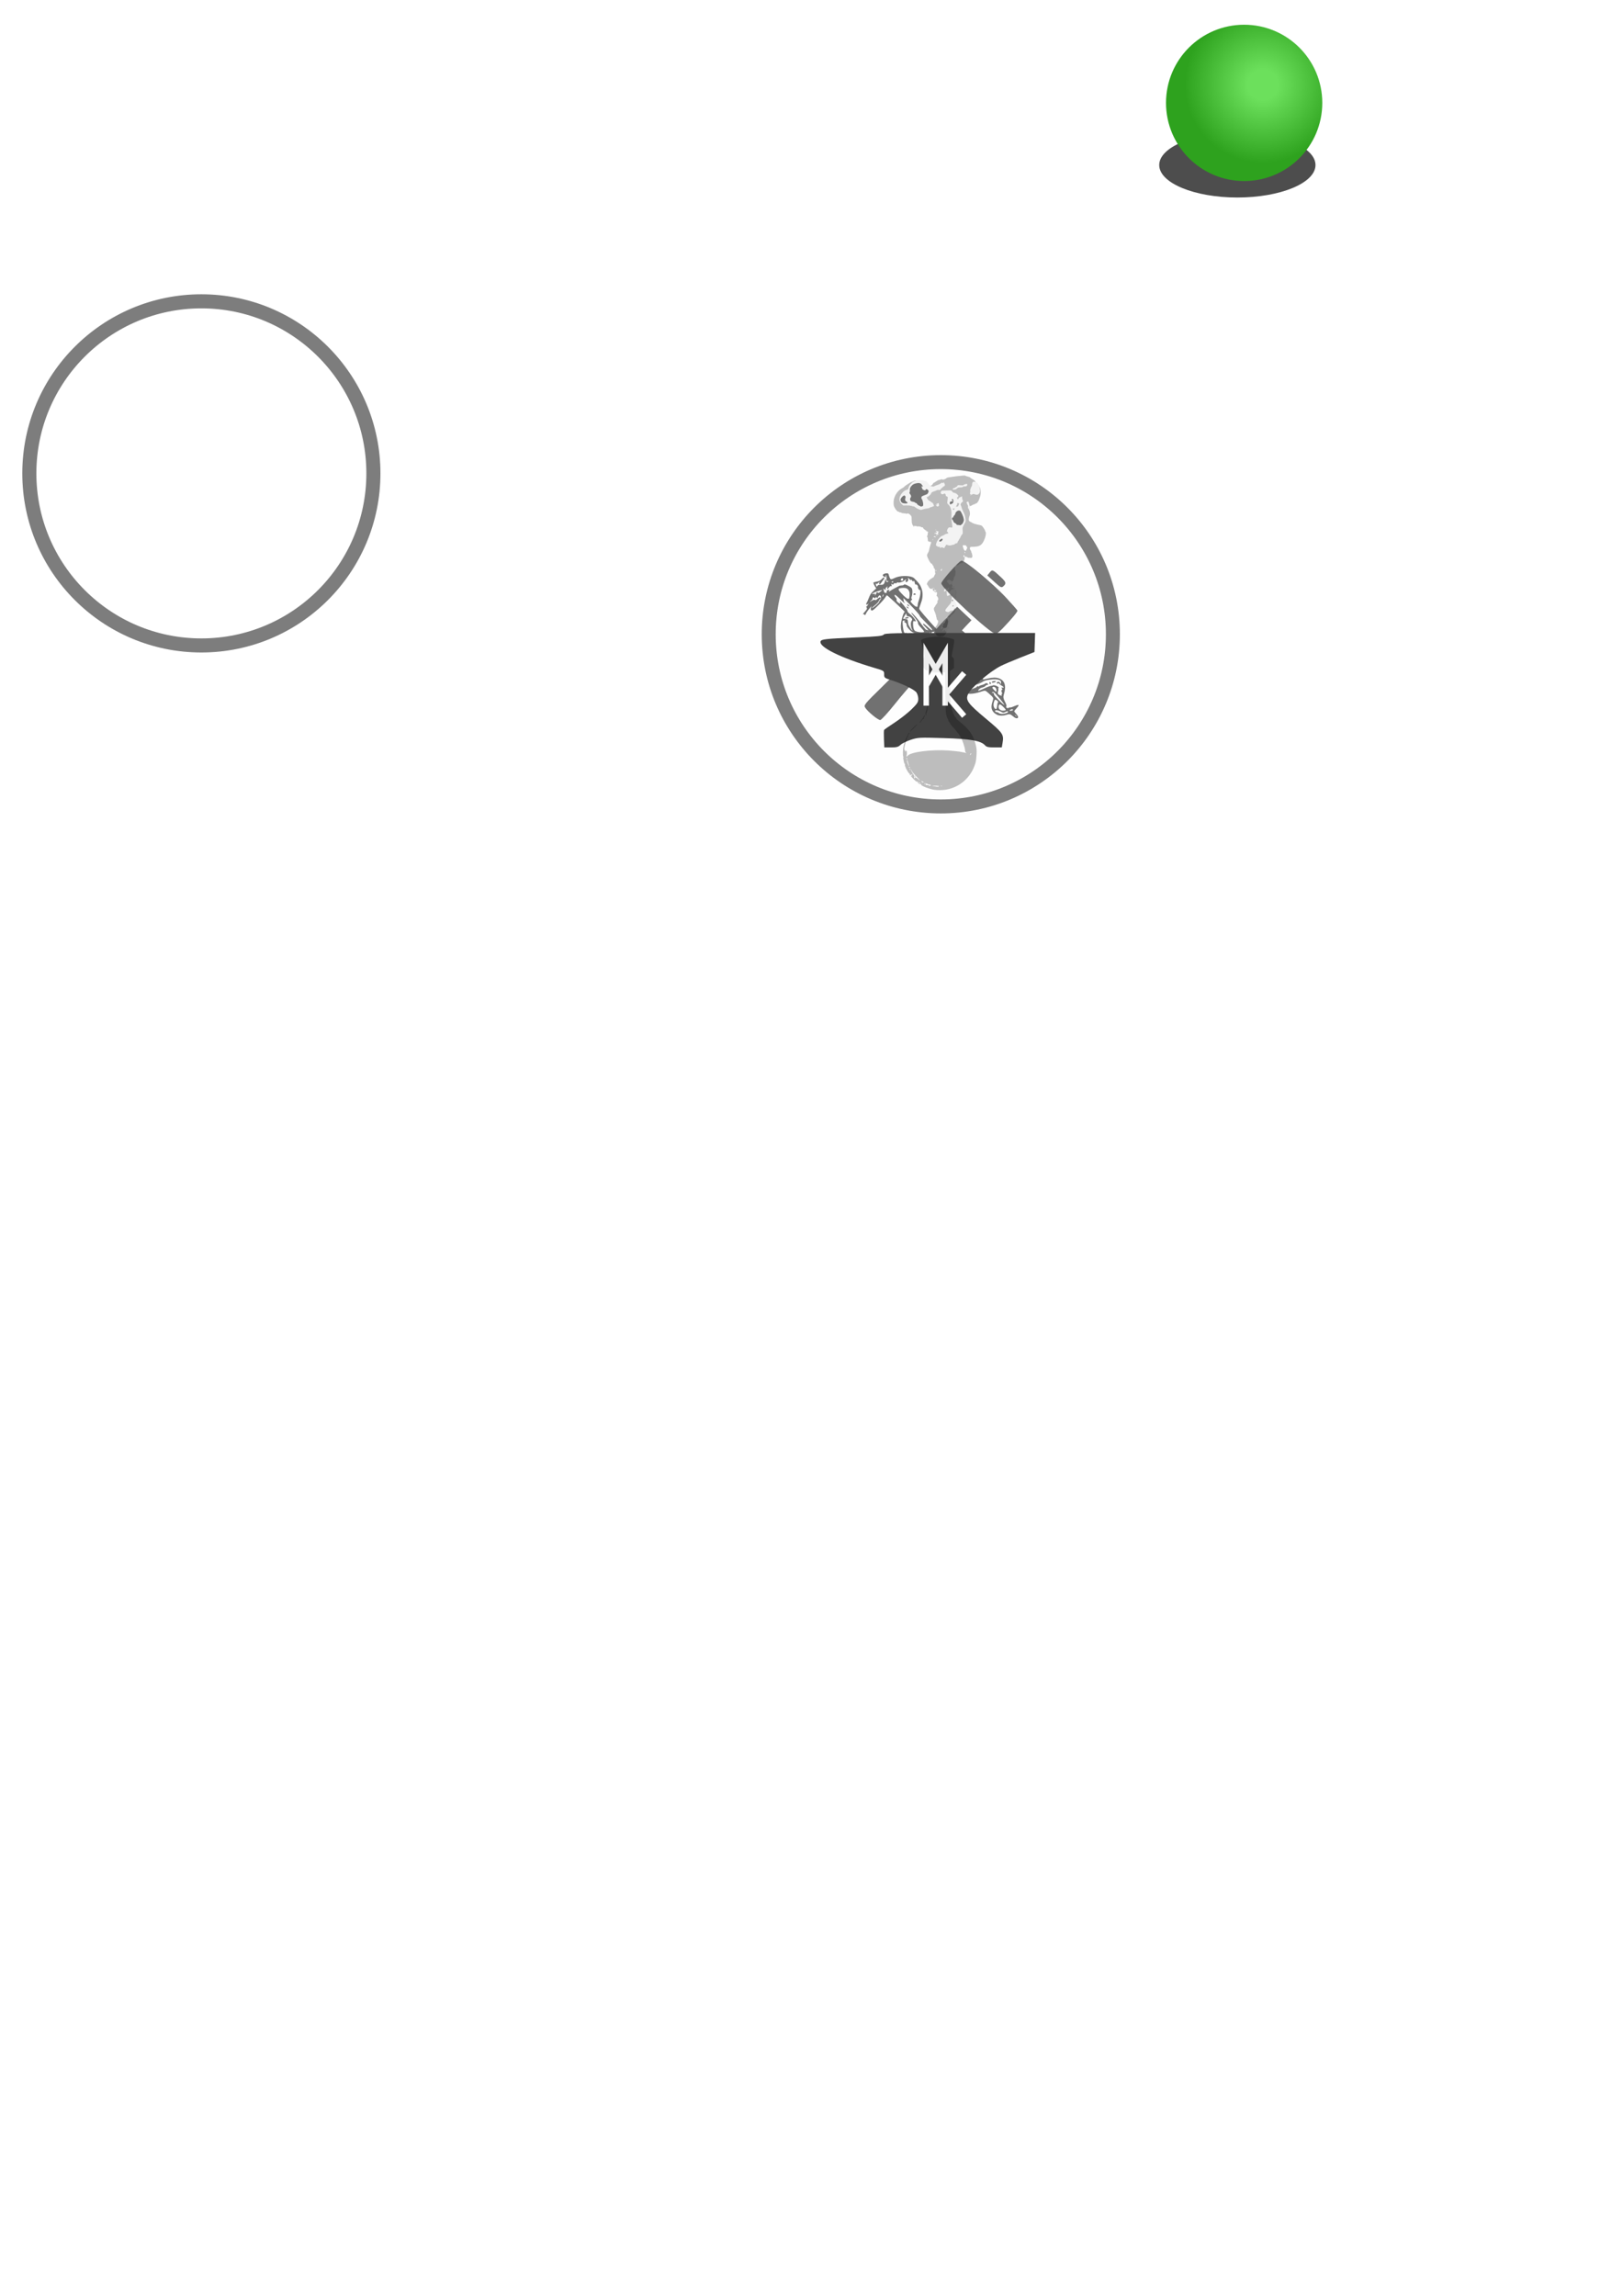 <?xml version="1.0" encoding="UTF-8" standalone="no"?>
<!-- Created with Inkscape (http://www.inkscape.org/) -->

<svg
   width="210mm"
   height="297mm"
   viewBox="0 0 210 297"
   version="1.1"
   id="svg5"
   inkscape:version="1.2.1 (9c6d41e410, 2022-07-14)"
   sodipodi:docname="drawing.svg"
   xml:space="preserve"
   xmlns:inkscape="http://www.inkscape.org/namespaces/inkscape"
   xmlns:sodipodi="http://sodipodi.sourceforge.net/DTD/sodipodi-0.dtd"
   xmlns:xlink="http://www.w3.org/1999/xlink"
   xmlns="http://www.w3.org/2000/svg"
   xmlns:svg="http://www.w3.org/2000/svg"><sodipodi:namedview
     id="namedview7"
     pagecolor="#ffffff"
     bordercolor="#666666"
     borderopacity="1.0"
     inkscape:pageshadow="2"
     inkscape:pageopacity="0.0"
     inkscape:pagecheckerboard="0"
     inkscape:document-units="mm"
     showgrid="false"
     inkscape:zoom="1.2671289"
     inkscape:cx="325.5391"
     inkscape:cy="197.29642"
     inkscape:window-width="1920"
     inkscape:window-height="1038"
     inkscape:window-x="0"
     inkscape:window-y="42"
     inkscape:window-maximized="1"
     inkscape:current-layer="layer1"
     inkscape:showpageshadow="2"
     inkscape:deskcolor="#d1d1d1" /><defs
     id="defs2"><linearGradient
       inkscape:collect="always"
       id="linearGradient933"><stop
         style="stop-color:#6ce05c;stop-opacity:1;"
         offset="0.193"
         id="stop929" /><stop
         style="stop-color:#2ea21e;stop-opacity:1;"
         offset="1"
         id="stop931" /></linearGradient><radialGradient
       inkscape:collect="always"
       xlink:href="#linearGradient933"
       id="radialGradient935"
       cx="38.073"
       cy="103.738"
       fx="38.073"
       fy="103.738"
       r="10.11"
       gradientUnits="userSpaceOnUse" /><filter
       inkscape:collect="always"
       style="color-interpolation-filters:sRGB"
       id="filter941"
       x="-0.053"
       y="-0.128"
       width="1.106"
       height="1.255"><feGaussianBlur
         inkscape:collect="always"
         stdDeviation="0.447"
         id="feGaussianBlur943" /></filter><clipPath
       clipPathUnits="userSpaceOnUse"
       id="clipPath877"><circle
         style="opacity:0.51;fill:#fefefe;fill-opacity:0.5;stroke:#000000;stroke-width:1.821;stroke-linejoin:round;stroke-miterlimit:4;stroke-dasharray:none;stroke-opacity:1"
         id="circle879"
         cx="48.337"
         cy="55.28"
         r="22.259"
         inkscape:export-filename="/home/raas/Documents/projects/components_gui/images/None.png"
         inkscape:export-xdpi="96"
         inkscape:export-ydpi="96" /></clipPath><clipPath
       clipPathUnits="userSpaceOnUse"
       id="clipPath915"><circle
         style="opacity:0.51;fill:#fefefe;fill-opacity:0.5;stroke:#000000;stroke-width:1.821;stroke-linejoin:round;stroke-miterlimit:4;stroke-dasharray:none;stroke-opacity:1"
         id="circle917"
         cx="34.37"
         cy="128.019"
         r="22.259"
         inkscape:export-filename="/home/raas/Documents/projects/components_gui/images/None.png"
         inkscape:export-xdpi="96"
         inkscape:export-ydpi="96" /></clipPath><clipPath
       clipPathUnits="userSpaceOnUse"
       id="clipPath933"><circle
         style="opacity:0.51;fill:#fefefe;fill-opacity:0.5;stroke:#000000;stroke-width:1.821;stroke-linejoin:round;stroke-miterlimit:4;stroke-dasharray:none;stroke-opacity:1"
         id="circle935"
         cx="48.337"
         cy="55.28"
         r="22.259"
         inkscape:export-filename="/home/raas/Documents/projects/components_gui/images/None.png"
         inkscape:export-xdpi="96"
         inkscape:export-ydpi="96" /></clipPath><clipPath
       clipPathUnits="userSpaceOnUse"
       id="clipPath957"><circle
         style="opacity:0.51;fill:#fefefe;fill-opacity:0.5;stroke:#000000;stroke-width:1.821;stroke-linejoin:round;stroke-miterlimit:4;stroke-dasharray:none;stroke-opacity:1"
         id="circle959"
         cx="48.337"
         cy="55.28"
         r="22.259"
         inkscape:export-filename="/home/raas/Documents/projects/components_gui/images/None.png"
         inkscape:export-xdpi="96"
         inkscape:export-ydpi="96" /></clipPath><clipPath
       clipPathUnits="userSpaceOnUse"
       id="clipPath981"><circle
         style="opacity:0.51;fill:#fefefe;fill-opacity:0.5;stroke:#000000;stroke-width:1.821;stroke-linejoin:round;stroke-miterlimit:4;stroke-dasharray:none;stroke-opacity:1"
         id="circle983"
         cx="48.337"
         cy="55.28"
         r="22.259"
         inkscape:export-filename="/home/raas/Documents/projects/components_gui/images/None.png"
         inkscape:export-xdpi="96"
         inkscape:export-ydpi="96" /></clipPath><clipPath
       clipPathUnits="userSpaceOnUse"
       id="clipPath1005"><circle
         style="opacity:0.51;fill:#fefefe;fill-opacity:0.5;stroke:#000000;stroke-width:1.821;stroke-linejoin:round;stroke-miterlimit:4;stroke-dasharray:none;stroke-opacity:1"
         id="circle1007"
         cx="48.337"
         cy="55.28"
         r="22.259"
         inkscape:export-filename="/home/raas/Documents/projects/components_gui/images/None.png"
         inkscape:export-xdpi="96"
         inkscape:export-ydpi="96" /></clipPath><clipPath
       clipPathUnits="userSpaceOnUse"
       id="clipPath1029"><circle
         style="opacity:0.51;fill:#fefefe;fill-opacity:0.5;stroke:#000000;stroke-width:1.821;stroke-linejoin:round;stroke-miterlimit:4;stroke-dasharray:none;stroke-opacity:1"
         id="circle1031"
         cx="49.185"
         cy="62.263"
         r="22.259"
         inkscape:export-filename="/home/raas/Documents/projects/components_gui/images/None.png"
         inkscape:export-xdpi="96"
         inkscape:export-ydpi="96" /></clipPath><clipPath
       clipPathUnits="userSpaceOnUse"
       id="clipPath1053"><circle
         style="opacity:0.51;fill:#fefefe;fill-opacity:0.5;stroke:#000000;stroke-width:1.821;stroke-linejoin:round;stroke-miterlimit:4;stroke-dasharray:none;stroke-opacity:1"
         id="circle1055"
         cx="49.185"
         cy="62.263"
         r="22.259"
         inkscape:export-filename="/home/raas/Documents/projects/components_gui/images/None.png"
         inkscape:export-xdpi="96"
         inkscape:export-ydpi="96" /></clipPath><clipPath
       clipPathUnits="userSpaceOnUse"
       id="clipPath1120"><circle
         style="opacity:0.51;fill:#fefefe;fill-opacity:0.5;stroke:#000000;stroke-width:1.821;stroke-linejoin:round;stroke-miterlimit:4;stroke-dasharray:none;stroke-opacity:1"
         id="circle1122"
         cx="49.185"
         cy="62.263"
         r="22.259"
         inkscape:export-filename="/home/raas/Documents/projects/components_gui/images/None.png"
         inkscape:export-xdpi="96"
         inkscape:export-ydpi="96" /></clipPath><clipPath
       clipPathUnits="userSpaceOnUse"
       id="clipPath898"><circle
         style="opacity:0.51;fill:#fefefe;fill-opacity:0.5;stroke:#000000;stroke-width:1.821;stroke-linejoin:round;stroke-miterlimit:4;stroke-dasharray:none;stroke-opacity:1"
         id="circle900"
         cx="49.185"
         cy="62.263"
         r="22.259"
         inkscape:export-filename="/home/raas/Documents/projects/components_gui/images/None.png"
         inkscape:export-xdpi="96"
         inkscape:export-ydpi="96" /></clipPath><clipPath
       clipPathUnits="userSpaceOnUse"
       id="clipPath922"><circle
         style="opacity:0.51;fill:#fefefe;fill-opacity:0.5;stroke:#000000;stroke-width:1.821;stroke-linejoin:round;stroke-miterlimit:4;stroke-dasharray:none;stroke-opacity:1"
         id="circle924"
         cx="49.185"
         cy="62.263"
         r="22.259"
         inkscape:export-filename="/home/raas/Documents/projects/components_gui/images/None.png"
         inkscape:export-xdpi="96"
         inkscape:export-ydpi="96" /></clipPath><clipPath
       clipPathUnits="userSpaceOnUse"
       id="clipPath940"><circle
         style="opacity:0.51;fill:#fefefe;fill-opacity:0.5;stroke:#000000;stroke-width:1.821;stroke-linejoin:round;stroke-miterlimit:4;stroke-dasharray:none;stroke-opacity:1"
         id="circle942"
         cx="49.185"
         cy="62.263"
         r="22.259"
         inkscape:export-filename="/home/raas/Documents/projects/components_gui/images/None.png"
         inkscape:export-xdpi="96"
         inkscape:export-ydpi="96" /></clipPath><clipPath
       clipPathUnits="userSpaceOnUse"
       id="clipPath1026"><circle
         style="opacity:0.51;fill:#fefefe;fill-opacity:0.5;stroke:#000000;stroke-width:1.821;stroke-linejoin:round;stroke-miterlimit:4;stroke-dasharray:none;stroke-opacity:1"
         id="circle1028"
         cx="49.185"
         cy="62.263"
         r="22.259"
         inkscape:export-filename="/home/raas/Documents/projects/components_gui/images/None.png"
         inkscape:export-xdpi="96"
         inkscape:export-ydpi="96" /></clipPath><clipPath
       clipPathUnits="userSpaceOnUse"
       id="clipPath1257"><circle
         style="opacity:0.51;fill:#fefefe;fill-opacity:0.5;stroke:#000000;stroke-width:1.821;stroke-linejoin:round;stroke-miterlimit:4;stroke-dasharray:none;stroke-opacity:1"
         id="circle1259"
         cx="56.311"
         cy="67.624"
         r="22.259"
         inkscape:export-filename="/home/raas/Documents/projects/components_gui/images/None.png"
         inkscape:export-xdpi="96"
         inkscape:export-ydpi="96" /></clipPath><clipPath
       clipPathUnits="userSpaceOnUse"
       id="clipPath894"><circle
         style="opacity:0.51;fill:#fefefe;fill-opacity:0.5;stroke:#000000;stroke-width:1.821;stroke-linejoin:round;stroke-miterlimit:4;stroke-dasharray:none;stroke-opacity:1"
         id="circle896"
         cx="56.311"
         cy="67.624"
         r="22.259"
         inkscape:export-filename="/home/raas/Documents/projects/components_gui/images/None.png"
         inkscape:export-xdpi="96"
         inkscape:export-ydpi="96" /></clipPath><clipPath
       clipPathUnits="userSpaceOnUse"
       id="clipPath918"><circle
         style="opacity:0.51;fill:#fefefe;fill-opacity:0.5;stroke:#000000;stroke-width:1.821;stroke-linejoin:round;stroke-miterlimit:4;stroke-dasharray:none;stroke-opacity:1"
         id="circle920"
         cx="56.311"
         cy="67.624"
         r="22.259"
         inkscape:export-filename="/home/raas/Documents/projects/components_gui/images/None.png"
         inkscape:export-xdpi="96"
         inkscape:export-ydpi="96" /></clipPath><inkscape:path-effect
       effect="bspline"
       id="path-effect20059"
       is_visible="true"
       lpeversion="1"
       weight="33.333"
       steps="2"
       helper_size="0"
       apply_no_weight="true"
       apply_with_weight="true"
       only_selected="false" /><inkscape:path-effect
       effect="bspline"
       id="path-effect19973"
       is_visible="true"
       lpeversion="1"
       weight="33.333"
       steps="2"
       helper_size="0"
       apply_no_weight="true"
       apply_with_weight="true"
       only_selected="false" /><clipPath
       clipPathUnits="userSpaceOnUse"
       id="clipPath991"><circle
         style="opacity:0.51;fill:#fefefe;fill-opacity:0.5;stroke:#000000;stroke-width:2.258;stroke-linejoin:round;stroke-miterlimit:4;stroke-dasharray:none;stroke-opacity:1"
         id="circle993"
         cx="94.431"
         cy="112.577"
         r="27.605"
         inkscape:export-filename="/home/raas/Documents/projects/components_gui/images/None.png"
         inkscape:export-xdpi="96"
         inkscape:export-ydpi="96" /></clipPath><clipPath
       clipPathUnits="userSpaceOnUse"
       id="clipPath953"><circle
         style="opacity:0.51;fill:none;fill-opacity:0.5;stroke:#000000;stroke-width:3.056;stroke-linejoin:round;stroke-miterlimit:4;stroke-dasharray:none;stroke-opacity:1"
         id="circle955"
         cx="90.46"
         cy="111.121"
         r="37.355"
         inkscape:export-filename="/home/raas/Documents/projects/components_gui/images/None.png"
         inkscape:export-xdpi="96"
         inkscape:export-ydpi="96" /></clipPath></defs><g
     inkscape:label="Layer 1"
     inkscape:groupmode="layer"
     id="layer1"><g
       id="g947"
       transform="translate(125.326,-92.76)"><ellipse
         style="fill:#000000;fill-opacity:0.698;stroke-width:0.774;stroke-linejoin:round;filter:url(#filter941)"
         id="circle937"
         cx="34.776"
         cy="114.11"
         rx="10.11"
         ry="4.201" /><circle
         style="fill:url(#radialGradient935);fill-opacity:1;stroke-width:1.2;stroke-linejoin:round"
         id="path904"
         cx="35.654"
         cy="106.07"
         r="10.11" /></g><g
       id="g1898"
       transform="matrix(0.992,0,0,0.993,0.789,0.425)"
       inkscape:export-filename="mastercrafter_logo.png"
       inkscape:export-xdpi="96"
       inkscape:export-ydpi="96"><ellipse
         style="fill:#fefefe;fill-opacity:1;stroke:#000000;stroke-width:1.821;stroke-linejoin:round;stroke-miterlimit:4;stroke-dasharray:none;stroke-opacity:0.51"
         id="path20672"
         cx="121.917"
         cy="82.204"
         rx="22.446"
         ry="22.428" /><g
         id="g1138"
         transform="matrix(0.671,0,0,0.67,6.739,10.416)"><path
           style="fill:#bdbdbd;fill-opacity:1;stroke-width:0.094"
           d="m 169.48,137.169 c -1.098,-0.326 -1.831,-0.708 -1.631,-0.851 0.099,-0.071 0.091,-0.08 -0.037,-0.038 -0.24,0.077 -0.754,-0.252 -0.613,-0.393 0.082,-0.082 0.059,-0.099 -0.094,-0.069 -0.148,0.029 -0.34,-0.1 -0.721,-0.484 -0.285,-0.288 -0.519,-0.554 -0.519,-0.593 0,-0.038 0.063,-0.123 0.141,-0.187 0.077,-0.064 0.14,-0.165 0.139,-0.223 -8e-4,-0.059 -0.039,-0.046 -0.086,0.028 -0.096,0.152 -0.476,0.238 -0.476,0.108 0,-0.047 0.053,-0.109 0.117,-0.137 0.065,-0.029 0.039,-0.043 -0.057,-0.031 -0.224,0.027 -1.03,-1.462 -0.97,-1.79 0.022,-0.118 0.016,-0.19 -0.014,-0.161 -0.111,0.111 -0.307,-0.785 -0.361,-1.654 -0.057,-0.921 0.047,-1.793 0.314,-2.618 0.18,-0.555 0.795,-1.784 0.893,-1.784 0.097,0 0.102,0.161 0.007,0.203 -0.17,0.075 -0.603,1.221 -0.828,2.19 -0.156,0.671 -0.169,0.986 -0.041,0.986 0.052,0 0.099,0.095 0.105,0.211 0.008,0.159 0.021,0.171 0.054,0.047 0.061,-0.234 0.214,-0.203 0.231,0.047 0.008,0.116 0.019,0.296 0.026,0.399 0.006,0.103 -0.019,0.256 -0.058,0.34 -0.114,0.25 0.03,0.28 0.215,0.045 0.571,-0.726 4.567,-1.237 7.932,-1.013 0.925,0.061 2.083,0.196 2.573,0.298 1.024,0.214 1.042,0.216 0.821,0.088 -0.093,-0.054 -0.164,-0.207 -0.164,-0.351 0,-0.547 -0.657,-2.464 -0.938,-2.739 -0.026,-0.026 -0.106,-0.159 -0.177,-0.297 -0.071,-0.137 -0.25,-0.383 -0.399,-0.546 -0.149,-0.163 -0.27,-0.317 -0.27,-0.344 0,-0.026 -0.195,-0.245 -0.434,-0.487 -0.471,-0.477 -1.068,-1.34 -1.068,-1.543 0,-0.07 -0.04,-0.167 -0.089,-0.216 -0.049,-0.049 -0.161,-0.343 -0.248,-0.652 -0.129,-0.454 -0.166,-1.09 -0.195,-3.286 -0.02,-1.497 -0.045,-3.266 -0.057,-3.93 l -0.021,-1.207 -1.244,0.015 -1.244,0.015 -0.011,-0.591 c -0.006,-0.325 -0.002,-0.67 0.008,-0.766 0.011,-0.104 -0.022,-0.149 -0.083,-0.112 -0.056,0.035 -0.109,0.367 -0.119,0.738 -0.015,0.589 -0.022,0.613 -0.052,0.182 -0.019,-0.271 -0.074,-0.493 -0.123,-0.493 -0.049,0 -0.089,-0.045 -0.089,-0.099 0,-0.055 0.042,-0.073 0.094,-0.041 0.052,0.032 0.094,-0.024 0.094,-0.124 0,-0.158 -0.222,-0.292 -0.493,-0.297 -0.039,-7e-4 -0.07,0.29 -0.07,0.647 0,0.605 -0.013,0.645 -0.19,0.599 -0.105,-0.027 -0.316,-0.167 -0.469,-0.311 -0.271,-0.253 -0.279,-0.286 -0.279,-1.141 0,-0.646 0.039,-0.936 0.147,-1.089 0.135,-0.193 0.12,-0.328 -0.201,-1.774 l -0.348,-1.565 0.203,-0.164 c 0.263,-0.213 1.246,-0.428 2.312,-0.506 1.433,-0.105 3.603,0.21 3.899,0.566 0.089,0.107 0.051,0.458 -0.18,1.657 l -0.292,1.521 0.235,0.245 c 0.217,0.227 0.235,0.312 0.235,1.154 v 0.91 l -0.399,0.289 -0.399,0.289 0.03,2.411 c 0.042,3.424 0.159,4.588 0.574,5.696 0.155,0.413 0.416,0.892 0.486,0.892 0.034,0 0.083,0.081 0.108,0.179 0.026,0.099 0.315,0.384 0.644,0.634 1.847,1.406 2.731,2.68 3.185,4.585 0.167,0.701 0.192,1.021 0.149,1.878 -0.029,0.568 -0.111,1.247 -0.183,1.508 -0.894,3.238 -3.722,5.411 -7.011,5.383 -0.803,-0.007 -1.159,-0.06 -1.925,-0.287 z m 1.822,-0.448 c 0.087,-0.055 -0.088,-0.096 -0.516,-0.12 -0.357,-0.02 -0.691,0.004 -0.743,0.052 -0.063,0.059 -0.063,0.071 0,0.038 0.052,-0.028 0.263,-0.018 0.469,0.022 0.526,0.102 0.639,0.103 0.789,0.008 z m 0.597,-0.069 c -0.064,-0.026 -0.19,-0.027 -0.282,-0.003 -0.091,0.024 -0.039,0.045 0.116,0.047 0.155,0.002 0.23,-0.018 0.166,-0.043 z m -2.199,-0.115 c 0.088,-0.056 0.017,-0.101 -0.235,-0.148 -0.199,-0.037 -0.416,-0.113 -0.483,-0.168 -0.087,-0.072 -0.153,-0.068 -0.234,0.012 -0.163,0.163 0.085,0.293 0.445,0.232 0.22,-0.037 0.254,-0.026 0.145,0.052 -0.119,0.085 -0.112,0.1 0.047,0.1 0.103,0 0.245,-0.036 0.314,-0.08 z m -1.079,-0.484 c -0.044,-0.044 -0.087,0.032 -0.095,0.17 -0.013,0.215 -0.001,0.226 0.08,0.08 0.052,-0.094 0.059,-0.205 0.015,-0.25 z m -1.066,-0.09 c -0.074,-0.046 -0.157,-0.062 -0.182,-0.037 -0.026,0.026 0.014,0.085 0.088,0.131 0.074,0.046 0.157,0.062 0.182,0.037 0.026,-0.026 -0.014,-0.085 -0.088,-0.131 z m 0.825,-0.047 c -0.015,-0.013 -0.175,-0.094 -0.356,-0.181 -0.212,-0.102 -0.271,-0.111 -0.166,-0.026 0.09,0.072 0.141,0.153 0.113,0.181 -0.027,0.027 0.06,0.049 0.193,0.049 0.133,0 0.23,-0.011 0.215,-0.023 z m -1.387,-1.009 c -0.373,-0.374 -0.783,-0.86 -0.912,-1.08 -0.129,-0.219 -0.255,-0.399 -0.281,-0.399 -0.052,0 0.401,0.81 0.578,1.033 0.061,0.077 0.1,0.256 0.087,0.397 -0.014,0.141 0.021,0.285 0.078,0.32 0.058,0.036 0.076,0.021 0.042,-0.034 -0.033,-0.054 0.01,-0.155 0.097,-0.226 0.137,-0.111 0.15,-0.107 0.098,0.032 -0.039,0.103 -0.02,0.144 0.053,0.116 0.062,-0.024 0.239,0.079 0.394,0.229 0.155,0.15 0.318,0.277 0.363,0.283 0.045,0.006 -0.223,-0.296 -0.596,-0.67 z m -0.471,-0.164 c 0,-0.052 0.042,-0.094 0.094,-0.094 0.052,0 0.094,0.042 0.094,0.094 0,0.052 -0.042,0.094 -0.094,0.094 -0.052,0 -0.094,-0.042 -0.094,-0.094 z m -0.809,-1.366 c 0.032,-0.084 0.016,-0.121 -0.037,-0.088 -0.051,0.032 -0.093,0.097 -0.093,0.146 0,0.135 0.067,0.105 0.13,-0.057 z m -0.096,-0.37 c -0.03,-0.077 -0.096,-0.114 -0.148,-0.082 -0.058,0.036 -0.045,0.089 0.033,0.139 0.171,0.108 0.177,0.105 0.115,-0.057 z m -0.291,-0.804 c -0.176,-0.571 -0.194,-0.609 -0.259,-0.544 -0.025,0.025 0.014,0.212 0.087,0.415 0.073,0.203 0.158,0.449 0.189,0.546 0.031,0.098 0.075,0.159 0.098,0.136 0.023,-0.023 -0.029,-0.272 -0.115,-0.553 z m -0.213,-0.84 c 0,-0.103 -0.038,-0.188 -0.085,-0.188 -0.047,0 -0.063,0.085 -0.036,0.188 0.027,0.103 0.065,0.188 0.085,0.188 0.02,0 0.036,-0.085 0.036,-0.188 z m -0.689,-0.493 c -0.026,-0.065 -0.047,-0.012 -0.047,0.117 0,0.129 0.021,0.182 0.047,0.117 0.026,-0.065 0.026,-0.17 0,-0.235 z m 13.074,-0.391 c 0.084,-0.101 0.084,-0.149 -0.003,-0.202 -0.072,-0.044 -0.088,-0.03 -0.046,0.039 0.037,0.06 0.022,0.108 -0.032,0.108 -0.055,0 -0.099,0.042 -0.099,0.094 0,0.129 0.051,0.118 0.181,-0.039 z m -7.832,-17.611 c -0.258,-0.111 -0.406,-0.111 -0.235,0 0.077,0.05 0.204,0.089 0.282,0.086 0.093,-0.003 0.077,-0.033 -0.047,-0.086 z m -4.358,14.309 c 0.005,-0.109 0.027,-0.132 0.057,-0.057 0.027,0.068 0.024,0.149 -0.007,0.18 -0.031,0.031 -0.053,-0.024 -0.049,-0.123 z m 0.362,-1.137 c 0.13,-0.266 1.213,-1.343 1.35,-1.343 0.058,0 -0.068,0.158 -0.279,0.352 -0.211,0.194 -0.561,0.542 -0.778,0.774 -0.217,0.232 -0.348,0.33 -0.293,0.216 z m 1.884,-1.773 c 0,-0.03 0.143,-0.231 0.317,-0.446 0.174,-0.215 0.389,-0.533 0.476,-0.705 0.088,-0.173 0.181,-0.293 0.206,-0.267 0.026,0.026 -0.014,0.167 -0.088,0.314 -0.074,0.147 -0.116,0.33 -0.094,0.408 0.029,0.099 0.017,0.107 -0.039,0.028 -0.057,-0.08 -0.134,-0.032 -0.265,0.164 -0.102,0.152 -0.217,0.277 -0.256,0.277 -0.039,1.5e-4 -0.07,0.064 -0.07,0.141 0,0.077 -0.042,0.141 -0.094,0.141 -0.052,0 -0.094,-0.025 -0.094,-0.055 z m 1.157,-1.487 c -0.086,-0.098 -0.061,-0.286 0.11,-0.842 0.333,-1.078 0.421,-2.093 0.437,-5.033 0.015,-2.584 0.018,-2.626 0.09,-1.22 0.128,2.481 -0.192,6.759 -0.506,6.759 -0.049,0 -0.062,0.106 -0.029,0.235 0.067,0.266 0.054,0.279 -0.102,0.101 z m 0.822,-4.615 c 0.005,-0.109 0.027,-0.132 0.057,-0.057 0.027,0.068 0.024,0.149 -0.007,0.18 -0.031,0.031 -0.053,-0.024 -0.049,-0.123 z"
           id="path938" /><g
           id="g1131"
           transform="translate(20.499,1.013)"><path
             style="fill:#bdbdbd;fill-opacity:1;stroke-width:0.071"
             d="m 150.756,106.521 c -0.34,-0.038 -0.623,-0.357 -0.623,-0.7 0,-0.134 -0.032,-0.243 -0.071,-0.243 -0.039,0 -0.063,-0.04 -0.053,-0.089 0.01,-0.049 -0.019,-0.082 -0.064,-0.073 -0.086,0.016 -0.088,-0.153 -0.003,-0.238 0.027,-0.027 0.049,-0.12 0.049,-0.207 0,-0.087 0.081,-0.233 0.18,-0.325 0.099,-0.092 0.23,-0.279 0.291,-0.415 0.147,-0.327 0.24,-0.719 0.159,-0.669 -0.035,0.021 -0.063,-0.03 -0.063,-0.114 0,-0.094 -0.035,-0.14 -0.089,-0.12 -0.053,0.02 -0.092,-0.027 -0.096,-0.117 -0.009,-0.181 -0.058,-0.39 -0.131,-0.558 -0.029,-0.068 -0.035,-0.174 -0.011,-0.234 0.028,-0.072 0.014,-0.092 -0.04,-0.059 -0.055,0.034 -0.067,0.012 -0.037,-0.067 0.025,-0.065 0.013,-0.118 -0.028,-0.118 -0.04,0 -0.056,-0.028 -0.034,-0.062 0.021,-0.034 -0.043,-0.216 -0.144,-0.405 -0.193,-0.364 -0.192,-0.66 0.003,-0.875 0.055,-0.061 0.104,-0.143 0.108,-0.182 0.004,-0.039 0.11,-0.199 0.235,-0.354 0.232,-0.289 0.307,-0.531 0.165,-0.533 -0.051,-7e-4 -0.054,-0.02 -0.008,-0.053 0.111,-0.082 0.219,-0.322 0.214,-0.478 -0.006,-0.192 -0.26,-0.605 -0.341,-0.555 -0.036,0.022 -0.03,-0.025 0.013,-0.106 0.043,-0.08 0.078,-0.259 0.078,-0.399 0,-0.202 -0.027,-0.253 -0.136,-0.253 -0.075,0 -0.152,0.04 -0.172,0.089 -0.021,0.051 -0.038,0.035 -0.041,-0.04 -0.003,-0.071 -0.034,-0.111 -0.069,-0.089 -0.035,0.022 -0.082,-0.008 -0.104,-0.067 -0.022,-0.058 -0.091,-0.106 -0.153,-0.106 -0.062,0 -0.093,-0.032 -0.069,-0.071 0.024,-0.039 0.008,-0.071 -0.035,-0.071 -0.048,0 -0.066,-0.083 -0.046,-0.213 0.018,-0.117 0.004,-0.213 -0.031,-0.213 -0.036,0 -0.065,0.028 -0.065,0.063 0,0.112 -0.209,0.148 -0.387,0.067 -0.095,-0.043 -0.223,-0.178 -0.284,-0.299 -0.061,-0.121 -0.179,-0.306 -0.262,-0.411 -0.148,-0.187 -0.148,-0.195 -0.023,-0.461 0.156,-0.329 0.523,-0.678 0.972,-0.923 0.184,-0.101 0.321,-0.204 0.305,-0.231 -0.016,-0.026 0.038,-0.157 0.122,-0.291 0.163,-0.262 0.213,-0.42 0.133,-0.42 -0.028,0 -0.047,-0.192 -0.043,-0.428 0.005,-0.316 -0.016,-0.419 -0.082,-0.394 -0.058,0.022 -0.073,-0.006 -0.045,-0.08 0.03,-0.077 0.016,-0.097 -0.041,-0.062 -0.047,0.029 -0.08,0.026 -0.074,-0.006 0.033,-0.189 -0.028,-0.366 -0.182,-0.533 -0.119,-0.128 -0.147,-0.2 -0.089,-0.224 0.048,-0.02 0.03,-0.038 -0.041,-0.041 -0.169,-0.007 -0.434,-0.314 -0.647,-0.75 -0.427,-0.873 -0.438,-0.992 -0.139,-1.454 0.088,-0.136 0.181,-0.392 0.205,-0.567 0.025,-0.175 0.111,-0.526 0.191,-0.78 0.255,-0.8 0.252,-0.743 0.039,-0.749 -0.301,-0.009 -0.479,-0.107 -0.484,-0.266 -0.013,-0.383 -0.08,-0.722 -0.152,-0.767 -0.054,-0.034 -0.044,-0.084 0.034,-0.161 0.069,-0.069 0.102,-0.195 0.086,-0.324 -0.015,-0.116 0.004,-0.23 0.041,-0.252 0.037,-0.023 0.067,-0.073 0.067,-0.112 0,-0.039 -0.032,-0.051 -0.071,-0.027 -0.039,0.024 -0.071,-0.008 -0.071,-0.071 0,-0.083 -0.04,-0.103 -0.142,-0.07 -0.152,0.048 -0.201,-0.071 -0.053,-0.13 0.049,-0.02 0.017,-0.038 -0.071,-0.041 -0.191,-0.007 -0.759,-0.546 -0.634,-0.602 0.046,-0.021 -0.019,-0.026 -0.146,-0.011 -0.127,0.015 -0.251,-0.007 -0.277,-0.048 -0.03,-0.048 -0.013,-0.055 0.046,-0.018 0.06,0.037 0.076,0.03 0.044,-0.021 -0.027,-0.043 -0.09,-0.063 -0.141,-0.044 -0.051,0.019 -0.179,0.002 -0.285,-0.038 -0.106,-0.04 -0.177,-0.046 -0.156,-0.013 0.049,0.079 -0.322,0.012 -0.437,-0.079 -0.062,-0.049 -0.089,-0.041 -0.089,0.024 0,0.073 -0.019,0.075 -0.085,0.009 -0.1,-0.1 -0.225,-0.115 -0.166,-0.019 0.022,0.036 0.008,0.086 -0.031,0.111 -0.04,0.024 -0.072,0.017 -0.072,-0.017 0,-0.034 -0.065,-0.132 -0.145,-0.217 -0.08,-0.085 -0.126,-0.155 -0.104,-0.155 0.022,0 0.001,-0.072 -0.047,-0.16 -0.05,-0.091 -0.089,-0.433 -0.092,-0.798 -0.004,-0.622 -0.01,-0.646 -0.24,-0.898 -0.26,-0.286 -0.539,-0.393 -0.692,-0.266 -0.055,0.045 -0.1,0.055 -0.1,0.021 -5e-5,-0.034 -0.12,-0.068 -0.266,-0.075 -0.457,-0.023 -0.617,-0.055 -0.71,-0.142 -0.049,-0.046 -0.153,-0.072 -0.23,-0.057 -0.077,0.015 -0.141,8.04e-4 -0.141,-0.031 0,-0.045 -0.193,-0.128 -0.337,-0.144 -0.04,-0.004 -0.342,-0.326 -0.408,-0.435 -0.377,-0.617 -0.4,-0.701 -0.389,-1.436 0.015,-1.009 0.733,-2.179 1.611,-2.624 0.198,-0.1 0.419,-0.255 0.493,-0.344 0.073,-0.089 0.217,-0.21 0.319,-0.268 0.102,-0.059 0.365,-0.226 0.584,-0.372 0.219,-0.146 0.431,-0.266 0.471,-0.266 0.04,0 0.205,-0.068 0.367,-0.15 0.241,-0.123 0.359,-0.141 0.653,-0.098 0.197,0.028 0.51,0.046 0.695,0.04 0.536,-0.018 1.197,0.322 1.337,0.688 0.161,0.422 0.884,0.36 1.099,-0.094 0.065,-0.137 0.134,-0.233 0.153,-0.213 0.019,0.019 0.183,-0.067 0.363,-0.192 0.459,-0.318 0.658,-0.416 0.766,-0.374 0.051,0.02 0.093,0.008 0.093,-0.025 0,-0.076 0.487,-0.138 0.513,-0.065 0.034,0.097 0.561,-0.067 0.731,-0.227 0.124,-0.117 0.299,-0.171 0.684,-0.211 0.285,-0.03 0.677,-0.088 0.872,-0.129 0.195,-0.041 0.61,-0.09 0.922,-0.11 0.312,-0.019 0.688,-0.056 0.836,-0.081 0.148,-0.025 0.307,-0.015 0.355,0.023 0.047,0.038 0.197,0.092 0.334,0.121 0.136,0.029 0.28,0.071 0.319,0.095 0.039,0.024 0.118,0.05 0.175,0.059 0.057,0.009 0.137,0.061 0.177,0.116 0.04,0.055 0.201,0.168 0.356,0.251 0.338,0.18 0.602,0.397 0.602,0.496 0,0.039 0.124,0.169 0.274,0.289 0.151,0.12 0.316,0.322 0.366,0.449 0.051,0.127 0.139,0.288 0.198,0.356 0.265,0.312 0.294,1.379 0.053,1.962 -0.09,0.218 -0.183,0.476 -0.206,0.575 -0.039,0.165 -0.473,0.726 -0.473,0.612 0,-0.027 -0.084,0.005 -0.188,0.073 -0.103,0.068 -0.25,0.133 -0.327,0.144 -0.077,0.012 -0.225,0.082 -0.329,0.156 -0.104,0.074 -0.311,0.158 -0.459,0.185 -0.335,0.063 -0.383,0.177 -0.202,0.484 0.254,0.431 0.325,0.999 0.175,1.393 -0.059,0.155 -0.059,0.154 -0.119,0.443 -0.081,0.389 -0.007,0.588 0.261,0.697 0.127,0.051 0.247,0.113 0.267,0.137 0.084,0.103 0.606,0.3 1.047,0.396 0.262,0.057 0.557,0.122 0.654,0.143 0.098,0.022 0.227,0.077 0.289,0.123 0.164,0.122 0.633,0.843 0.633,0.972 0,0.061 0.034,0.145 0.075,0.186 0.268,0.268 -0.215,1.829 -0.739,2.387 -0.311,0.332 -0.757,0.497 -1.393,0.517 -0.292,0.009 -0.604,0.019 -0.691,0.022 -0.092,0.003 -0.16,0.05 -0.16,0.112 0,0.059 -0.031,0.106 -0.07,0.106 -0.074,0 0.139,0.515 0.229,0.555 0.029,0.013 0.053,0.094 0.053,0.179 0,0.086 0.053,0.232 0.119,0.325 0.065,0.093 0.083,0.147 0.038,0.12 -0.05,-0.031 -0.043,0.022 0.017,0.138 0.106,0.205 0.025,0.591 -0.128,0.605 -0.299,0.028 -0.371,0.02 -0.417,-0.043 -0.032,-0.044 -0.052,-0.036 -0.053,0.02 -8.1e-4,0.069 -0.051,0.065 -0.213,-0.019 -0.117,-0.06 -0.235,-0.107 -0.263,-0.103 -0.028,0.004 -0.074,-0.052 -0.102,-0.123 -0.043,-0.11 -0.052,-0.112 -0.056,-0.012 -0.003,0.082 -0.048,0.106 -0.147,0.08 -0.1,-0.026 -0.142,-0.002 -0.142,0.082 0,0.068 0.033,0.098 0.078,0.071 0.056,-0.035 0.057,-0.009 0.002,0.093 -0.042,0.078 -0.058,0.158 -0.037,0.179 0.021,0.021 -0.013,0.137 -0.075,0.257 -0.062,0.121 -0.094,0.219 -0.071,0.219 0.024,0 -0.055,0.082 -0.174,0.182 -0.119,0.1 -0.247,0.164 -0.284,0.141 -0.037,-0.023 -0.087,-0.009 -0.112,0.03 -0.025,0.04 -0.103,0.072 -0.175,0.072 -0.071,0 -0.148,0.048 -0.171,0.106 -0.022,0.059 -0.114,0.107 -0.203,0.107 -0.13,8.85e-4 -0.141,0.014 -0.055,0.07 0.064,0.041 0.073,0.069 0.022,0.07 -0.046,5.9e-4 -0.107,-0.036 -0.135,-0.081 -0.035,-0.057 -0.078,-0.044 -0.141,0.043 -0.053,0.072 -0.127,0.102 -0.177,0.071 -0.057,-0.035 -0.068,-0.024 -0.034,0.031 0.029,0.047 0.017,0.128 -0.026,0.18 -0.107,0.129 -0.118,0.608 -0.016,0.671 0.045,0.028 0.083,0.129 0.085,0.224 0.002,0.166 -0.051,0.703 -0.077,0.776 -0.007,0.019 -0.009,0.059 -0.004,0.089 0.005,0.029 -0.024,0.053 -0.062,0.053 -0.039,0 -0.071,0.05 -0.071,0.111 0,0.061 -0.027,0.094 -0.059,0.074 -0.061,-0.038 -0.066,-0.021 -0.09,0.371 -0.008,0.13 -0.058,0.253 -0.11,0.273 -0.052,0.02 -0.077,0.065 -0.055,0.101 0.022,0.035 -0.034,0.094 -0.124,0.13 -0.09,0.036 -0.132,0.068 -0.093,0.071 0.039,0.003 0.023,0.036 -0.035,0.074 -0.094,0.06 -0.092,0.095 0.016,0.286 0.07,0.124 0.085,0.194 0.035,0.164 -0.048,-0.03 0.017,0.077 0.143,0.237 0.127,0.16 0.23,0.328 0.23,0.374 0,0.045 0.028,0.065 0.063,0.044 0.035,-0.021 0.106,0.015 0.16,0.08 0.086,0.105 0.08,0.113 -0.045,0.067 -0.104,-0.038 -0.089,-0.005 0.06,0.125 0.122,0.106 0.181,0.21 0.149,0.262 -0.034,0.054 -0.023,0.067 0.029,0.035 0.057,-0.035 0.082,0.038 0.082,0.237 0,0.158 -0.027,0.288 -0.059,0.288 -0.033,0 -0.059,0.04 -0.06,0.089 -2.6e-4,0.049 -0.025,0.165 -0.056,0.259 -0.043,0.135 -0.033,0.162 0.051,0.13 0.089,-0.034 0.096,0.004 0.042,0.244 -0.035,0.157 -0.111,0.397 -0.168,0.535 -0.134,0.322 -0.132,0.707 0.006,1.243 0.181,0.7 -0.037,1.271 -0.628,1.639 -0.109,0.068 -0.225,0.195 -0.259,0.282 -0.078,0.204 -0.237,0.335 -0.427,0.349 -0.083,0.006 -0.2,0.067 -0.262,0.134 -0.094,0.104 -0.099,0.175 -0.03,0.464 0.109,0.454 0.127,1.222 0.03,1.284 -0.128,0.082 -0.185,0.367 -0.095,0.475 0.117,0.141 0.02,0.528 -0.187,0.744 -0.093,0.098 -0.209,0.23 -0.258,0.295 -0.095,0.128 -0.615,0.202 -1.06,0.152 z m -0.536,-8.901 c -0.023,-0.087 -0.054,-0.119 -0.07,-0.071 -0.016,0.048 -0.06,0.087 -0.098,0.087 -0.038,0 -0.05,-0.032 -0.025,-0.071 0.024,-0.039 -0.006,-0.071 -0.067,-0.071 -0.124,0 -0.129,0.012 -0.068,0.171 0.024,0.062 0.116,0.112 0.206,0.112 0.134,0 0.156,-0.028 0.122,-0.158 z m -0.324,-0.433 c 0,-0.052 -0.042,-0.095 -0.093,-0.095 -0.07,0 -0.074,0.024 -0.015,0.095 0.043,0.052 0.085,0.095 0.093,0.095 0.008,0 0.015,-0.043 0.015,-0.095 z m 0.449,-3.408 c 0,-0.067 -0.212,-0.101 -0.25,-0.04 -0.023,0.037 0.024,0.068 0.104,0.068 0.08,0 0.146,-0.013 0.146,-0.028 z m 0.967,-0.078 c -0.022,-0.059 -0.01,-0.106 0.028,-0.106 0.038,0 0.069,-0.034 0.069,-0.076 0,-0.118 -0.248,-0.042 -0.253,0.077 -0.006,0.143 0.034,0.212 0.123,0.212 0.041,0 0.056,-0.048 0.034,-0.106 z m 4.408,-2.673 c 0.114,-0.114 0.107,-0.199 -0.015,-0.199 -0.055,0 -0.115,-0.04 -0.132,-0.089 -0.018,-0.049 -0.028,0.015 -0.024,0.142 0.008,0.249 0.041,0.277 0.172,0.145 z m 0.156,-0.837 c -0.042,-0.078 -0.084,-0.142 -0.094,-0.142 -0.01,0 -0.018,0.064 -0.018,0.142 0,0.078 0.042,0.142 0.094,0.142 0.072,0 0.076,-0.033 0.018,-0.142 z m 0.213,-0.401 c 0,-0.055 0.049,-0.175 0.109,-0.267 0.128,-0.196 0.114,-0.318 -0.055,-0.474 -0.068,-0.062 -0.102,-0.134 -0.077,-0.16 0.047,-0.047 0.03,-0.05 -0.403,-0.07 -0.227,-0.01 -0.247,0.005 -0.236,0.175 0.007,0.103 0.081,0.346 0.164,0.541 0.123,0.286 0.185,0.354 0.325,0.354 0.101,0 0.172,-0.041 0.172,-0.1 z m -6.418,-2.08 c 0.025,-0.04 -0.004,-0.052 -0.067,-0.028 -0.123,0.047 -0.145,0.098 -0.043,0.098 0.037,0 0.086,-0.032 0.11,-0.07 z m 0.479,-0.473 c -0.049,-0.02 -0.073,-0.062 -0.054,-0.093 0.069,-0.111 -0.149,-0.126 -0.286,-0.019 -0.093,0.073 -0.102,0.095 -0.026,0.07 0.062,-0.021 0.158,-0.01 0.213,0.025 0.055,0.035 0.132,0.061 0.171,0.059 0.039,-0.003 0.031,-0.021 -0.018,-0.04 z m 0.266,-0.307 c 0,-0.039 -0.056,-0.07 -0.124,-0.07 -0.106,9.38e-4 -0.109,0.011 -0.018,0.07 0.134,0.086 0.142,0.086 0.142,0 z m 0.01,-0.284 c 0.038,0 0.05,0.032 0.025,0.071 -0.024,0.039 0.008,0.071 0.071,0.071 0.063,0 0.095,-0.032 0.071,-0.071 -0.024,-0.039 -0.007,-0.071 0.037,-0.071 0.044,0 0.066,-0.04 0.049,-0.089 -0.018,-0.049 -0.076,-0.078 -0.13,-0.066 -0.054,0.013 -0.026,-0.044 0.062,-0.127 0.088,-0.082 0.16,-0.17 0.16,-0.194 0,-0.024 -0.021,-0.024 -0.047,0.002 -0.026,0.026 -0.089,0.011 -0.142,-0.032 -0.052,-0.043 -0.096,-0.051 -0.096,-0.017 -5.3e-4,0.034 -0.03,0.017 -0.065,-0.038 -0.053,-0.084 -0.084,-0.08 -0.191,0.027 -0.122,0.122 -0.121,0.125 0.029,0.078 0.116,-0.037 0.156,-0.021 0.156,0.062 0,0.061 -0.032,0.115 -0.071,0.12 -0.076,0.009 -0.179,0.033 -0.266,0.062 -0.029,0.009 -0.077,0.013 -0.106,0.009 -0.086,-0.014 -0.062,0.038 0.067,0.142 0.082,0.066 0.103,0.069 0.067,0.009 -0.034,-0.056 -0.012,-0.089 0.057,-0.089 0.066,0 0.113,0.065 0.116,0.16 0.003,0.088 0.022,0.12 0.041,0.071 0.02,-0.049 0.067,-0.089 0.105,-0.089 z m -0.236,-0.888 c -0.022,-0.022 -0.061,0.018 -0.088,0.087 -0.038,0.101 -0.03,0.109 0.04,0.04 0.049,-0.048 0.07,-0.105 0.048,-0.127 z"
             id="path8819" /><path
             style="fill:#f3f3f3;fill-opacity:1;stroke-width:0.071"
             d="m 152.033,105.508 c -0.08,-0.08 -0.147,-0.202 -0.149,-0.27 -0.002,-0.088 -0.033,-0.068 -0.109,0.071 -0.058,0.107 -0.153,0.195 -0.21,0.195 -0.13,0 -0.129,-0.068 0.005,-0.244 0.114,-0.151 0.139,-0.435 0.044,-0.494 -0.033,-0.021 -0.094,0.037 -0.136,0.128 -0.041,0.091 -0.139,0.182 -0.217,0.202 -0.135,0.035 -0.134,0.022 0.029,-0.284 0.103,-0.193 0.171,-0.441 0.171,-0.62 0,-0.244 0.045,-0.347 0.248,-0.562 0.136,-0.145 0.329,-0.402 0.428,-0.571 0.221,-0.377 0.344,-0.432 0.528,-0.235 0.296,0.318 0.266,0.814 -0.097,1.608 -0.066,0.144 -0.054,0.185 0.082,0.275 0.15,0.1 0.237,0.429 0.089,0.337 -0.038,-0.024 -0.136,-0.007 -0.217,0.036 -0.11,0.059 -0.142,0.135 -0.126,0.303 0.027,0.278 -0.15,0.34 -0.364,0.126 z m 0.297,-3.747 c -0.44,-0.146 -0.409,-0.318 0.183,-0.99 0.266,-0.302 0.521,-0.618 0.565,-0.7 0.108,-0.202 0.24,-0.902 0.252,-1.339 0.01,-0.354 0.01,-0.354 -0.203,-0.33 -0.117,0.014 -0.229,0.046 -0.248,0.072 -0.052,0.069 -0.439,0.232 -0.472,0.199 -0.047,-0.047 -0.088,-0.319 -0.11,-0.727 -0.011,-0.211 -0.035,-0.384 -0.052,-0.384 -0.017,-1.37e-4 -0.106,0.071 -0.199,0.157 -0.136,0.128 -0.179,0.139 -0.229,0.06 -0.033,-0.054 -0.04,-0.149 -0.014,-0.211 0.177,-0.426 0.463,-0.565 0.57,-0.276 0.056,0.151 0.059,0.15 0.105,-0.035 0.034,-0.136 0.093,-0.191 0.206,-0.19 0.128,8.79e-4 0.138,0.014 0.052,0.07 -0.08,0.052 -0.083,0.069 -0.012,0.07 0.052,5.98e-4 0.08,0.041 0.062,0.09 -0.018,0.049 -0.068,0.081 -0.112,0.071 -0.044,-0.01 -0.08,0.029 -0.08,0.086 0,0.065 -0.046,0.091 -0.124,0.069 -0.068,-0.019 -0.044,0.005 0.053,0.054 0.098,0.049 0.219,0.13 0.271,0.179 0.14,0.135 0.218,0.11 0.267,-0.087 0.025,-0.098 0.065,-0.18 0.09,-0.183 0.278,-0.033 0.506,-0.16 0.506,-0.282 0,-0.032 -0.088,-0.068 -0.195,-0.08 -0.147,-0.017 -0.189,-0.056 -0.172,-0.157 0.029,-0.167 0.182,-0.326 0.313,-0.326 0.1,0 0.426,0.509 0.394,0.615 -0.01,0.032 0.026,0.211 0.079,0.397 0.087,0.307 0.084,0.362 -0.035,0.583 -0.114,0.212 -0.12,0.276 -0.041,0.493 0.076,0.211 0.071,0.316 -0.032,0.684 l -0.122,0.435 0.171,0.129 c 0.101,0.076 0.176,0.211 0.183,0.328 0.007,0.109 0.034,0.288 0.062,0.396 0.046,0.182 0.027,0.206 -0.242,0.312 -0.178,0.07 -0.292,0.161 -0.292,0.232 0,0.183 -0.149,0.287 -0.409,0.287 -0.137,0 -0.335,0.07 -0.464,0.164 -0.213,0.155 -0.242,0.159 -0.527,0.064 z m 0.374,-5.331 c -0.025,-0.041 -0.021,-0.074 0.008,-0.074 0.029,0 -0.051,-0.108 -0.18,-0.241 -0.2,-0.206 -0.222,-0.262 -0.154,-0.389 0.121,-0.225 0.367,-0.253 0.668,-0.076 0.45,0.265 0.518,0.661 0.13,0.748 -0.105,0.023 -0.243,0.056 -0.308,0.074 -0.065,0.017 -0.139,-0.001 -0.164,-0.042 z m -1.077,-7.098 c -0.101,-0.101 -0.473,-0.162 -0.416,-0.069 0.026,0.042 -0.021,0.073 -0.108,0.073 -0.107,0 -0.141,-0.032 -0.113,-0.106 0.032,-0.084 -0.02,-0.106 -0.245,-0.106 -0.158,0 -0.267,-0.029 -0.245,-0.066 0.022,-0.036 -0.032,-0.076 -0.12,-0.089 -0.572,-0.081 0.44,-1.876 1.136,-2.016 0.125,-0.025 0.228,-0.073 0.228,-0.108 0,-0.034 0.045,-0.062 0.1,-0.062 0.055,0 0.111,-0.031 0.124,-0.07 0.013,-0.038 0.119,-0.08 0.236,-0.093 0.218,-0.024 0.567,-0.186 0.408,-0.19 -0.049,-0.001 -0.089,-0.05 -0.089,-0.109 0,-0.059 -0.044,-0.106 -0.097,-0.106 -0.151,0 -0.073,-0.411 0.128,-0.674 0.163,-0.214 0.191,-0.224 0.496,-0.178 0.215,0.033 0.326,0.023 0.332,-0.028 0.023,-0.22 -0.007,-0.546 -0.083,-0.928 -0.085,-0.424 -0.113,-1.02 -0.072,-1.56 0.059,-0.776 -0.162,-1.511 -0.571,-1.904 -0.279,-0.268 -0.286,-0.287 -0.235,-0.604 0.029,-0.18 0.061,-0.466 0.073,-0.634 0.019,-0.285 0.005,-0.312 -0.194,-0.381 -0.173,-0.06 -0.208,-0.107 -0.183,-0.241 0.017,-0.091 0.004,-0.149 -0.029,-0.128 -0.033,0.021 -0.061,-0.012 -0.061,-0.073 0,-0.132 -0.162,-0.143 -0.352,-0.025 -0.223,0.139 -0.533,-0.006 -0.542,-0.253 -0.004,-0.11 0.036,-0.216 0.088,-0.236 0.052,-0.02 0.078,-0.065 0.056,-0.1 -0.022,-0.035 0.114,-0.066 0.302,-0.069 0.188,-0.003 0.615,-0.016 0.95,-0.029 0.658,-0.025 0.687,-0.017 0.864,0.243 0.065,0.095 0.173,0.181 0.24,0.191 0.313,0.046 0.465,0.116 0.696,0.318 0.265,0.232 0.311,0.374 0.152,0.467 -0.15,0.088 -0.204,0.344 -0.091,0.438 0.121,0.1 0.302,-0.076 0.218,-0.213 -0.036,-0.059 -0.017,-0.072 0.06,-0.043 0.062,0.024 0.151,-0.003 0.198,-0.059 0.047,-0.056 0.147,-0.102 0.222,-0.102 0.075,0 0.118,-0.032 0.093,-0.071 -0.024,-0.039 -0.01,-0.071 0.031,-0.071 0.041,0 0.075,0.129 0.075,0.287 0,0.158 0.052,0.387 0.115,0.509 0.112,0.217 0.11,0.225 -0.073,0.358 -0.281,0.205 -0.407,0.482 -0.29,0.641 0.051,0.07 0.113,0.244 0.137,0.389 0.025,0.144 0.188,0.549 0.364,0.9 0.24,0.479 0.339,0.78 0.4,1.209 0.075,0.532 0.071,0.59 -0.069,0.851 -0.517,0.966 -0.512,0.948 -0.469,1.57 0.037,0.546 0.029,0.594 -0.127,0.746 -0.092,0.089 -0.211,0.288 -0.264,0.441 -0.053,0.153 -0.156,0.343 -0.229,0.421 -0.073,0.078 -0.133,0.184 -0.133,0.235 0,0.051 -0.025,0.093 -0.057,0.093 -0.031,0 -0.097,0.112 -0.146,0.248 -0.049,0.136 -0.112,0.251 -0.138,0.254 -0.213,0.024 -0.333,0.075 -0.465,0.198 -0.084,0.079 -0.214,0.134 -0.29,0.123 -0.076,-0.011 -0.219,0.022 -0.319,0.074 -0.168,0.088 -0.514,0.076 -0.784,-0.027 -0.208,-0.079 -0.284,-0.076 -0.284,0.012 0,0.049 -0.065,0.148 -0.144,0.22 -0.082,0.074 -0.126,0.177 -0.103,0.239 0.023,0.06 0.019,0.086 -0.009,0.058 -0.028,-0.028 -0.088,-0.02 -0.133,0.018 -0.053,0.044 -0.108,0.043 -0.154,-0.003 z m 2.162,-7.519 c 0.051,-0.082 0.075,-0.167 0.052,-0.189 -0.022,-0.022 -0.04,7.77e-4 -0.04,0.051 0,0.069 -0.024,0.072 -0.097,0.011 -0.135,-0.112 -0.295,0.069 -0.171,0.192 0.115,0.115 0.149,0.106 0.256,-0.065 z m 0.698,-0.544 c 0.046,-0.029 0.105,-0.14 0.132,-0.247 0.027,-0.107 0.079,-0.194 0.115,-0.194 0.036,0 0.025,-0.045 -0.025,-0.099 -0.05,-0.054 -0.115,-0.084 -0.145,-0.067 -0.029,0.018 -0.053,-0.005 -0.053,-0.052 0,-0.063 -0.027,-0.062 -0.106,0.004 -0.058,0.048 -0.089,0.114 -0.07,0.146 0.02,0.032 -0.028,0.172 -0.106,0.311 l -0.142,0.253 0.158,-0.001 c 0.087,-5.9e-4 0.196,-0.025 0.241,-0.054 z m -7.475,0.61 c -0.166,-0.037 -0.301,-0.099 -0.301,-0.138 0,-0.039 -0.029,-0.053 -0.065,-0.031 -0.036,0.022 -0.155,-0.036 -0.266,-0.129 -0.111,-0.093 -0.233,-0.176 -0.272,-0.185 -0.039,-0.009 -0.065,-0.038 -0.058,-0.065 0.007,-0.027 -0.104,-0.058 -0.248,-0.067 -0.144,-0.01 -0.289,-0.045 -0.323,-0.08 -0.034,-0.034 -0.106,-0.045 -0.16,-0.024 -0.054,0.021 -0.098,0.01 -0.098,-0.023 1e-5,-0.033 -0.309,-0.058 -0.687,-0.054 l -0.687,0.007 -0.3,-0.276 c -0.658,-0.606 -0.562,-1.516 0.244,-2.322 0.228,-0.228 0.435,-0.36 0.669,-0.425 0.317,-0.089 0.343,-0.114 0.417,-0.41 0.112,-0.445 0.539,-0.953 1.03,-1.226 0.545,-0.303 1.268,-0.364 2.014,-0.17 0.484,0.126 0.516,0.147 0.743,0.502 0.348,0.543 0.933,0.801 1.276,0.561 0.079,-0.055 0.333,-0.155 0.565,-0.222 0.232,-0.067 0.513,-0.198 0.623,-0.29 0.222,-0.186 0.306,-0.207 0.346,-0.087 0.018,0.053 0.067,0.04 0.143,-0.035 0.145,-0.145 0.225,-0.149 0.171,-0.009 -0.022,0.059 -0.002,0.106 0.046,0.106 0.048,8.1e-5 0.094,0.111 0.104,0.25 0.015,0.207 -0.011,0.261 -0.152,0.314 -0.093,0.036 -0.181,0.092 -0.195,0.125 -0.014,0.033 -0.145,0.151 -0.29,0.261 -0.146,0.11 -0.248,0.228 -0.226,0.263 0.041,0.067 -0.088,0.087 -0.416,0.065 -0.109,-0.007 -0.272,0.035 -0.361,0.093 -0.089,0.058 -0.303,0.144 -0.475,0.19 -0.332,0.089 -0.514,0.236 -0.591,0.477 -0.026,0.082 -0.144,0.223 -0.263,0.314 -0.119,0.091 -0.253,0.2 -0.299,0.242 -0.046,0.042 -0.119,0.065 -0.164,0.05 -0.047,-0.016 -0.076,0.045 -0.07,0.147 0.006,0.096 0.032,0.161 0.058,0.145 0.026,-0.016 0.088,0.065 0.139,0.179 0.051,0.114 0.114,0.195 0.14,0.178 0.026,-0.016 0.087,0.018 0.135,0.076 0.048,0.058 0.124,0.106 0.17,0.106 0.045,0 0.137,0.064 0.203,0.142 0.067,0.078 0.163,0.142 0.215,0.142 0.051,0 0.149,0.127 0.218,0.282 0.133,0.302 0.147,0.388 0.062,0.398 -0.029,0.004 -0.172,0.059 -0.317,0.124 -0.145,0.065 -0.312,0.118 -0.372,0.118 -0.06,0 -0.109,0.027 -0.109,0.059 0,0.033 -0.04,0.063 -0.089,0.069 -0.08,0.009 -0.508,0.087 -0.975,0.179 -0.098,0.019 -0.267,0.07 -0.377,0.112 -0.11,0.043 -0.206,0.074 -0.213,0.07 -0.007,-0.004 -0.149,-0.038 -0.314,-0.075 z m 9.597,-0.081 c -0.068,-0.049 -0.138,-0.216 -0.155,-0.371 -0.018,-0.155 -0.037,-0.321 -0.043,-0.37 -0.006,-0.049 -0.037,-0.089 -0.069,-0.089 -0.033,0 -0.059,-0.057 -0.059,-0.128 0,-0.07 -0.037,-0.165 -0.082,-0.21 -0.104,-0.104 0.041,-0.301 0.223,-0.301 0.089,0 0.148,0.096 0.208,0.337 0.046,0.185 0.116,0.457 0.154,0.604 0.038,0.147 0.052,0.296 0.031,0.331 -0.021,0.035 -0.004,0.075 0.04,0.09 0.052,0.017 0.044,0.055 -0.023,0.111 -0.08,0.066 -0.129,0.065 -0.225,-0.005 z m -6.262,-0.596 c -0.022,-0.057 -0.107,-0.133 -0.189,-0.17 -0.122,-0.054 -0.105,-0.061 0.093,-0.04 l 0.243,0.026 -0.172,-0.143 c -0.096,-0.08 -0.12,-0.124 -0.055,-0.101 0.064,0.023 0.176,-0.002 0.248,-0.057 0.164,-0.124 0.248,-0.13 0.229,-0.015 -0.008,0.049 0.01,0.144 0.04,0.213 0.08,0.184 0.004,0.313 -0.209,0.354 -0.126,0.024 -0.202,0.002 -0.228,-0.067 z m 6.614,-2.181 c 0.135,-0.102 0.135,-0.104 -0.01,-0.106 -0.111,-0.002 -0.143,-0.042 -0.13,-0.162 0.01,-0.088 0.022,-0.16 0.028,-0.16 0.006,0 0.021,-0.104 0.033,-0.23 0.013,-0.137 -0.01,-0.231 -0.058,-0.232 -0.049,-6.7e-4 -0.043,-0.025 0.014,-0.061 0.052,-0.033 0.087,-0.072 0.077,-0.088 -0.034,-0.054 0.169,-0.596 0.24,-0.642 0.04,-0.026 0.081,-0.2 0.092,-0.388 0.03,-0.527 0.256,-0.619 0.838,-0.343 0.139,0.066 0.235,0.148 0.213,0.183 -0.021,0.035 -0.012,0.063 0.021,0.063 0.072,0 0.313,0.393 0.289,0.474 -0.009,0.032 0.018,0.121 0.06,0.199 0.101,0.186 0.163,0.88 0.084,0.929 -0.034,0.021 -0.045,0.066 -0.024,0.099 0.021,0.034 -0.026,0.106 -0.105,0.161 -0.078,0.055 -0.125,0.117 -0.104,0.138 0.021,0.021 -0.055,0.071 -0.169,0.111 -0.156,0.054 -0.291,0.045 -0.547,-0.04 -0.327,-0.108 -0.351,-0.106 -0.608,0.042 -0.306,0.176 -0.44,0.205 -0.236,0.05 z m -3.434,-1.025 c -0.136,-0.084 -0.011,-0.289 0.175,-0.289 0.093,0 0.235,-0.065 0.314,-0.144 0.079,-0.079 0.17,-0.128 0.202,-0.109 0.032,0.02 0.096,-0.048 0.142,-0.149 0.083,-0.182 0.094,-0.184 0.61,-0.141 0.322,0.027 0.542,0.017 0.569,-0.026 0.072,-0.117 0.512,-0.273 0.66,-0.234 0.101,0.026 0.127,0.077 0.099,0.19 -0.059,0.23 -0.22,0.315 -0.564,0.297 -0.212,-0.011 -0.299,0.01 -0.277,0.067 0.03,0.077 -0.16,0.109 -0.822,0.136 -0.107,0.004 -0.195,0.033 -0.195,0.063 0,0.03 -0.079,0.091 -0.175,0.135 -0.096,0.044 -0.16,0.104 -0.141,0.134 0.018,0.03 -0.022,0.046 -0.091,0.035 -0.068,-0.011 -0.191,0.005 -0.272,0.035 -0.081,0.03 -0.186,0.031 -0.233,0.002 z"
             id="path8875" /><path
             style="fill:#757575;fill-opacity:1;stroke-width:0.071"
             d="m 151.597,104.857 c -0.153,-0.169 -0.151,-0.411 0.004,-0.47 0.101,-0.039 0.105,-0.058 0.022,-0.109 -0.082,-0.05 -0.083,-0.082 -0.009,-0.171 0.05,-0.06 0.151,-0.128 0.226,-0.152 0.078,-0.025 0.136,-0.109 0.137,-0.198 10e-4,-0.085 0.093,-0.265 0.205,-0.4 l 0.204,-0.246 0.11,0.262 c 0.102,0.244 0.099,0.305 -0.049,0.884 -0.13,0.511 -0.183,0.622 -0.297,0.627 -0.076,0.003 -0.205,0.027 -0.287,0.054 -0.1,0.033 -0.186,0.007 -0.266,-0.082 z m 1.841,-4.232 c 0.022,-0.059 0.089,-0.106 0.148,-0.106 0.087,0 0.091,0.02 0.019,0.106 -0.049,0.059 -0.115,0.106 -0.148,0.106 -0.033,0 -0.042,-0.048 -0.019,-0.106 z m -0.085,-0.979 c -0.048,-0.125 0.012,-0.262 0.115,-0.262 0.072,0 0.053,0.25 -0.024,0.327 -0.026,0.026 -0.067,-0.003 -0.091,-0.066 z m 0.117,-1.367 c 0.003,-0.083 0.02,-0.099 0.043,-0.043 0.021,0.051 0.018,0.112 -0.006,0.136 -0.024,0.024 -0.04,-0.018 -0.037,-0.093 z M 150.841,87.986 c 5.4e-4,-0.122 0.396,-0.443 0.546,-0.443 0.157,0 0.148,0.207 -0.015,0.384 -0.199,0.215 -0.531,0.252 -0.53,0.059 z m 4.089,-3.043 c -0.026,-0.026 -0.199,-0.05 -0.384,-0.054 -0.25,-0.004 -0.337,-0.034 -0.337,-0.112 0,-0.059 -0.126,-0.17 -0.28,-0.248 -0.206,-0.105 -0.295,-0.203 -0.34,-0.376 -0.033,-0.129 -0.107,-0.252 -0.164,-0.273 -0.132,-0.051 -0.134,-0.336 -0.004,-0.444 0.076,-0.063 0.108,-0.061 0.136,0.009 0.02,0.05 0.039,0.006 0.042,-0.097 0.003,-0.104 0.03,-0.2 0.06,-0.213 0.121,-0.053 0.361,-0.429 0.328,-0.515 -0.019,-0.051 0.065,-0.192 0.187,-0.315 0.282,-0.282 0.688,-0.312 0.844,-0.063 0.235,0.375 0.485,0.968 0.565,1.342 0.079,0.368 0.073,0.434 -0.068,0.762 -0.085,0.198 -0.181,0.359 -0.214,0.359 -0.033,0 -0.119,0.064 -0.192,0.142 -0.073,0.078 -0.154,0.121 -0.18,0.095 z m -7.777,-3.711 c 0,-0.039 -0.064,-0.071 -0.142,-0.071 -0.078,0 -0.142,-0.037 -0.142,-0.083 0,-0.045 -0.021,-0.062 -0.046,-0.037 -0.048,0.048 -0.379,-0.3 -0.379,-0.399 -5e-5,-0.032 -0.034,-0.036 -0.076,-0.011 -0.042,0.026 -0.113,-0.005 -0.16,-0.068 -0.046,-0.063 -0.164,-0.129 -0.261,-0.148 -0.459,-0.087 -0.561,-0.124 -0.672,-0.247 -0.133,-0.147 -0.124,-0.479 0.016,-0.627 0.142,-0.15 0.103,-0.41 -0.098,-0.65 -0.166,-0.197 -0.177,-0.241 -0.097,-0.391 0.053,-0.098 0.072,-0.261 0.046,-0.39 -0.058,-0.29 0.083,-0.608 0.413,-0.935 0.256,-0.253 0.515,-0.353 1.158,-0.45 0.271,-0.041 0.722,0.144 0.722,0.297 0,0.055 0.048,0.119 0.106,0.141 0.12,0.046 0.147,0.309 0.031,0.309 -0.041,0 -0.055,-0.032 -0.031,-0.071 0.024,-0.039 -0.003,-0.071 -0.06,-0.071 -0.112,0 -0.086,0.243 0.045,0.409 0.039,0.05 0.051,0.11 0.026,0.135 -0.05,0.05 0.191,0.189 0.442,0.254 0.124,0.032 0.174,0.01 0.2,-0.089 0.071,-0.273 0.579,-0.021 0.586,0.29 0.004,0.203 -0.214,0.552 -0.373,0.598 -0.086,0.025 -0.351,0.127 -0.588,0.227 -0.402,0.17 -0.433,0.199 -0.441,0.42 -0.005,0.13 0.02,0.237 0.054,0.237 0.09,0 0.283,0.633 0.302,0.993 0.012,0.229 -0.028,0.426 -0.081,0.393 -0.036,-0.022 -0.086,-0.008 -0.111,0.031 -0.058,0.093 -0.391,0.094 -0.391,0.001 z m 5.791,-0.402 c -0.026,-0.026 -0.047,-0.134 -0.047,-0.241 0,-0.205 0.133,-0.303 0.408,-0.3 0.088,8.57e-4 0.16,-0.042 0.16,-0.095 0,-0.053 -0.045,-0.097 -0.1,-0.097 -0.065,0 -0.087,-0.05 -0.063,-0.142 0.083,-0.319 0.324,-0.045 0.294,0.333 -0.024,0.3 -0.077,0.373 -0.365,0.501 -0.232,0.103 -0.225,0.102 -0.286,0.041 z m -9.232,-0.224 c -0.235,-0.094 -0.388,-0.357 -0.388,-0.666 0,-0.182 0.332,-0.607 0.57,-0.731 0.174,-0.09 0.205,-0.086 0.317,0.038 0.104,0.115 0.113,0.183 0.051,0.425 -0.095,0.374 -0.054,0.508 0.2,0.654 0.211,0.121 0.283,0.33 0.12,0.35 -0.314,0.04 -0.667,0.011 -0.871,-0.07 z"
             id="path8913" /></g></g><g
         id="g362"
         transform="matrix(0.543,0,0,0.542,72.34,25.607)"
         style="opacity:0.74"><path
           style="fill:#3f3f3f;fill-opacity:1;stroke-width:0.053"
           d="m 109.863,124.364 c 0.035,-0.193 -0.084,-0.395 -0.525,-0.888 -0.273,-0.305 -0.386,-0.463 -0.386,-0.541 5e-4,-0.078 0.133,-0.259 0.45,-0.617 0.902,-1.017 0.789,-1.143 -0.519,-0.582 -0.524,0.225 -0.73,0.286 -0.922,0.274 -0.161,-0.011 -0.28,0.017 -0.343,0.079 -0.113,0.111 -0.285,0.122 -0.441,0.028 -0.173,-0.105 -0.225,-0.222 -0.145,-0.326 0.124,-0.163 0.008,-0.558 -0.365,-1.249 -0.338,-0.626 -0.4,-1.067 -0.227,-1.625 0.639,-2.068 0.251,-3.373 -1.157,-3.893 -0.669,-0.247 -1.534,-0.24 -2.683,0.024 -0.276,0.063 -0.622,0.142 -0.769,0.176 l -0.267,0.061 -1.111,-1.177 c -1.353,-1.433 -1.855,-2.034 -1.968,-2.354 -0.098,-0.279 -0.069,-0.969 0.074,-1.746 0.442,-2.398 0.352,-3.323 -0.459,-4.699 -0.262,-0.444 -0.368,-0.576 -0.858,-1.068 -0.684,-0.687 -1.034,-0.907 -1.927,-1.215 -1.235,-0.425 -2.57,-0.43 -4.494,-0.017 l -0.566,0.122 -0.271,-0.275 c -0.301,-0.305 -1.951,-2.16 -2.699,-3.035 -0.886,-1.036 -1.193,-1.442 -1.183,-1.564 0.011,-0.132 0.109,-0.436 0.423,-1.311 0.304,-0.848 0.396,-1.322 0.398,-2.043 0.002,-0.639 -0.111,-1.202 -0.353,-1.771 -0.256,-0.602 -0.468,-0.907 -1.111,-1.602 -0.549,-0.593 -0.639,-0.673 -0.894,-0.797 -0.786,-0.381 -2.49,-0.423 -3.678,-0.091 -0.204,0.057 -0.58,0.203 -0.834,0.324 -0.508,0.243 -0.717,0.276 -0.853,0.138 -0.123,-0.125 -0.314,-0.582 -0.389,-0.934 -0.08,-0.374 -0.191,-0.443 -0.631,-0.395 -0.866,0.096 -1.115,0.597 -0.408,0.823 0.331,0.106 0.449,0.062 0.31,-0.116 -0.063,-0.081 -0.069,-0.136 -0.018,-0.186 0.155,-0.153 0.207,0.018 0.191,0.629 -0.009,0.347 0.001,0.649 0.022,0.671 0.021,0.021 0.144,0.036 0.274,0.033 l 0.235,-0.006 -0.119,0.118 c -0.252,0.249 -0.499,0.106 -0.565,-0.328 -0.048,-0.315 -0.12,-0.358 -0.152,-0.091 -0.043,0.363 -0.179,0.781 -0.311,0.958 -0.162,0.217 -0.42,0.294 -0.815,0.246 -0.348,-0.043 -0.614,0.054 -0.737,0.267 -0.156,0.272 -0.257,0.197 -0.369,-0.273 l -0.076,-0.32 0.164,0.082 c 0.161,0.081 0.168,0.078 0.391,-0.142 0.171,-0.169 0.264,-0.226 0.378,-0.231 0.192,-0.009 0.192,0.034 7.9e-4,0.104 -0.13,0.048 -0.147,0.07 -0.131,0.174 0.021,0.143 0.175,0.208 0.318,0.135 0.052,-0.027 0.169,-0.172 0.259,-0.322 0.09,-0.151 0.287,-0.427 0.439,-0.614 0.298,-0.368 0.346,-0.512 0.208,-0.617 -0.084,-0.064 -0.112,-0.045 -0.503,0.34 -0.48,0.473 -0.607,0.533 -1.462,0.7 -0.289,0.056 -0.55,0.137 -0.579,0.18 -0.067,0.098 0.184,0.69 0.47,1.108 l 0.208,0.304 -0.573,0.515 c -0.679,0.611 -0.879,0.906 -1.222,1.801 -0.24,0.626 -0.407,0.993 -0.549,1.204 -0.107,0.16 -0.084,0.336 0.052,0.397 0.071,0.032 0.119,7.4e-4 0.259,-0.167 l 0.172,-0.206 -0.09,0.27 c -0.066,0.199 -0.139,0.313 -0.277,0.431 l -0.187,0.16 0.109,0.213 c 0.139,0.272 0.102,0.352 -0.443,0.974 -0.236,0.269 -0.436,0.517 -0.444,0.552 -0.009,0.038 0.046,0.061 0.142,0.058 0.115,-0.003 0.179,0.029 0.238,0.119 0.045,0.068 0.099,0.124 0.12,0.124 0.021,1.3e-4 0.097,-0.133 0.168,-0.296 0.071,-0.163 0.255,-0.474 0.408,-0.69 0.334,-0.471 0.97,-1.244 1.023,-1.244 0.021,1.5e-4 0.009,0.029 -0.026,0.063 -0.141,0.139 -0.252,0.624 -0.186,0.813 0.06,0.174 0.077,0.191 0.218,0.221 0.21,0.045 0.502,-0.188 1.607,-1.281 0.87,-0.862 1.405,-1.481 1.754,-2.032 0.098,-0.155 0.214,-0.298 0.257,-0.316 0.057,-0.025 0.165,0.043 0.402,0.253 0.944,0.835 1.962,1.778 2.881,2.668 l 1.028,0.996 -0.135,0.174 c -0.186,0.24 -0.428,0.961 -0.617,1.837 -0.328,1.52 -0.218,2.647 0.355,3.622 0.289,0.493 0.933,1.216 1.412,1.588 0.769,0.595 1.233,0.734 2.482,0.742 0.957,0.006 1.931,-0.143 3.104,-0.474 l 0.588,-0.166 1.781,1.75 c 0.979,0.962 2.176,2.162 2.66,2.666 1.031,1.075 1.047,1.105 0.783,1.433 -0.213,0.263 -0.589,1.392 -0.689,2.066 -0.117,0.787 -0.042,1.268 0.319,2.047 0.402,0.868 1.268,1.84 1.87,2.099 1.144,0.494 2.465,0.464 4.18,-0.096 0.995,-0.325 1.162,-0.355 1.356,-0.241 0.23,0.136 1.036,0.822 1.407,1.197 0.453,0.458 0.477,0.567 0.269,1.199 -0.424,1.285 -0.383,1.945 0.161,2.656 0.211,0.276 0.792,0.664 1.163,0.778 0.471,0.145 1.265,0.122 1.816,-0.052 0.903,-0.285 1.013,-0.269 1.651,0.242 0.516,0.413 0.695,0.515 0.945,0.538 0.233,0.022 0.324,-0.04 0.361,-0.242 z m -0.602,-0.333 c -0.071,-0.072 -0.139,-0.173 -0.149,-0.224 -0.013,-0.065 0.053,-0.019 0.222,0.152 0.169,0.171 0.214,0.238 0.149,0.224 -0.051,-0.011 -0.151,-0.08 -0.222,-0.152 z m -0.993,-1.244 c -0.145,0.022 -0.32,0.023 -0.388,0.002 -0.119,-0.037 -0.118,-0.042 0.046,-0.153 0.317,-0.214 0.631,-0.26 0.7,-0.103 0.055,0.126 -0.062,0.209 -0.358,0.254 z m -1.304,0.618 c -0.764,0.246 -1.388,0.215 -1.782,-0.091 -0.151,-0.117 -0.285,-0.172 -0.452,-0.184 -0.356,-0.025 -0.497,-0.223 -0.297,-0.42 0.137,-0.135 1.035,0.111 1.485,0.406 0.286,0.188 0.494,0.193 0.817,0.021 0.348,-0.186 0.582,-0.246 0.658,-0.169 0.153,0.155 0.02,0.291 -0.43,0.436 z m -0.525,-0.621 c -0.399,0.045 -0.772,-0.061 -0.988,-0.279 -0.099,-0.1 -0.201,-0.252 -0.227,-0.336 -0.117,-0.382 0.023,-0.883 0.247,-0.882 0.187,10e-4 0.446,0.187 0.897,0.642 0.51,0.516 0.607,0.684 0.443,0.768 -0.061,0.031 -0.228,0.07 -0.371,0.086 z m -0.248,-1.63 c -0.461,-0.357 -1.86,-1.779 -2.023,-2.055 -0.071,-0.121 -0.126,-0.281 -0.122,-0.355 0.011,-0.194 -0.079,-0.258 -0.335,-0.239 l -0.225,0.017 0.16,-0.137 c 0.286,-0.246 0.422,-0.141 1.527,1.171 0.905,1.074 1.487,1.858 1.381,1.857 -0.016,-1.1e-4 -0.178,-0.116 -0.362,-0.258 z m -1.764,1.219 c -0.301,-0.138 -0.501,-0.624 -0.461,-1.126 0.031,-0.387 0.225,-0.996 0.343,-1.074 0.124,-0.083 0.337,0.015 0.593,0.274 0.21,0.211 0.225,0.242 0.155,0.31 -0.117,0.115 -0.183,0.368 -0.227,0.861 -0.058,0.651 -0.171,0.862 -0.404,0.755 z m 1.212,-3.232 c -0.137,-0.046 -0.335,-0.15 -0.439,-0.231 -0.246,-0.189 -0.274,-0.394 -0.118,-0.856 0.082,-0.245 0.095,-0.379 0.045,-0.49 -0.054,-0.121 -0.046,-0.17 0.037,-0.236 0.098,-0.077 0.095,-0.092 -0.051,-0.228 -0.333,-0.31 -1.138,-0.544 -1.304,-0.38 -0.021,0.021 -0.184,0.06 -0.362,0.086 -0.381,0.056 -1.01,0.295 -1.876,0.715 -0.345,0.167 -0.778,0.353 -0.963,0.412 -0.317,0.102 -0.334,0.101 -0.316,-0.02 0.014,-0.095 0.085,-0.182 0.275,-0.34 0.245,-0.203 0.409,-0.276 0.988,-0.442 0.195,-0.056 0.315,-0.13 0.492,-0.304 0.198,-0.196 0.267,-0.233 0.451,-0.248 0.179,-0.014 0.215,-0.033 0.201,-0.106 -0.023,-0.122 -0.277,-0.304 -0.436,-0.313 -0.073,-0.004 -0.203,0.043 -0.29,0.104 -0.276,0.194 -0.453,0.269 -0.876,0.37 -0.286,0.069 -0.46,0.143 -0.565,0.241 -0.139,0.13 -0.166,0.134 -0.306,0.051 -0.122,-0.073 -0.161,-0.073 -0.189,2.9e-4 -0.064,0.169 -0.274,0.315 -0.611,0.423 -0.183,0.059 -0.476,0.178 -0.65,0.265 -0.174,0.087 -0.414,0.17 -0.533,0.185 -0.299,0.038 -0.917,-0.181 -1.235,-0.437 -0.3,-0.243 -0.453,-0.263 -0.574,-0.076 -0.071,0.11 -0.104,0.121 -0.212,0.072 -0.07,-0.032 -0.194,-0.138 -0.275,-0.235 -0.081,-0.097 -0.27,-0.323 -0.42,-0.502 -0.347,-0.414 -0.659,-0.911 -0.647,-1.03 0.005,-0.051 0.062,-0.134 0.127,-0.186 0.114,-0.091 0.113,-0.099 -0.055,-0.269 -0.262,-0.265 -0.259,-0.495 0.017,-1.693 0.201,-0.869 0.333,-1.188 0.48,-1.156 0.048,0.011 0.184,0.125 0.301,0.254 l 0.213,0.235 -0.15,0.149 c -0.222,0.22 -0.257,0.333 -0.186,0.592 0.048,0.174 0.04,0.256 -0.03,0.325 -0.35,0.346 -0.179,1.513 0.255,1.735 0.404,0.206 0.717,-0.31 0.462,-0.761 -0.148,-0.261 -0.174,-0.43 -0.117,-0.778 0.052,-0.32 0.23,-0.724 0.339,-0.773 0.131,-0.057 0.177,0.09 0.183,0.577 0.003,0.272 0.019,0.508 0.035,0.524 0.016,0.017 0.087,-0.048 0.157,-0.143 0.254,-0.346 0.67,-0.311 1.218,0.104 0.527,0.399 1.636,1.592 1.635,1.759 -7.5e-4,0.117 -0.298,0.188 -0.829,0.196 -0.957,0.016 -1.858,-0.162 -2.112,-0.417 -0.169,-0.169 -0.27,-0.18 -0.316,-0.033 -0.08,0.259 0.411,0.812 0.846,0.953 0.154,0.05 0.222,0.041 0.305,-0.039 0.059,-0.057 0.143,-0.089 0.186,-0.072 0.462,0.178 0.938,0.254 1.312,0.21 0.141,-0.017 0.232,-0.054 0.232,-0.096 5.8e-4,-0.09 0.172,-0.179 0.65,-0.335 0.469,-0.154 1.275,-0.535 1.409,-0.667 0.135,-0.134 0.881,-0.354 1.465,-0.432 1.262,-0.17 2.085,-0.124 2.599,0.145 0.22,0.115 0.284,0.278 0.269,0.685 l -0.01,0.27 -0.104,-0.157 c -0.291,-0.442 -0.288,-0.44 -0.527,-0.441 -0.245,-0.002 -0.417,0.118 -0.404,0.279 0.012,0.14 0.196,0.185 0.385,0.095 0.174,-0.083 0.16,-0.089 0.253,0.105 0.054,0.113 0.156,0.199 0.439,0.369 0.451,0.271 0.64,0.45 0.559,0.53 -0.032,0.031 -0.151,0.032 -0.265,0.002 -0.243,-0.064 -0.312,-0.025 -0.185,0.103 0.05,0.05 0.116,0.15 0.148,0.221 0.049,0.112 0.037,0.144 -0.087,0.232 -0.173,0.123 -0.176,0.245 -0.017,0.596 0.105,0.232 0.097,0.384 -0.021,0.411 -0.085,0.02 -0.088,0.201 -0.005,0.286 0.117,0.119 -0.029,0.145 -0.299,0.053 z m -1.118,-3.442 c -0.079,-0.08 -0.594,-0.036 -0.804,0.068 -0.208,0.103 -0.241,0.238 -0.069,0.28 0.308,0.074 1.012,-0.207 0.873,-0.347 z m -1.165,0.492 c 8e-4,-0.124 -0.175,-0.296 -0.293,-0.286 -0.075,0.007 -0.091,0.054 -0.077,0.226 0.01,0.12 0.05,0.24 0.089,0.267 0.088,0.061 0.281,-0.081 0.282,-0.207 z m 0.699,1.578 c -0.222,-0.24 -0.366,-0.432 -0.371,-0.495 -0.013,-0.158 0.194,-0.266 0.41,-0.212 0.364,0.091 0.609,0.495 0.572,0.944 -0.021,0.257 -0.022,0.259 -0.134,0.207 -0.062,-0.029 -0.276,-0.228 -0.476,-0.444 z m -3.399,-2.138 c -0.309,0.099 -0.155,0.247 -5.628,-5.439 -0.468,-0.486 -0.574,-0.536 -0.459,-0.213 0.068,0.19 -2.7e-4,0.355 -0.134,0.324 -0.045,-0.01 -0.146,-0.083 -0.225,-0.162 -0.11,-0.11 -0.142,-0.196 -0.141,-0.37 0.002,-0.33 -0.079,-0.561 -0.201,-0.573 -0.054,-0.005 -0.12,0.012 -0.147,0.039 -0.089,0.087 -0.231,-0.042 -0.652,-0.593 -0.228,-0.299 -0.566,-0.741 -0.751,-0.983 -0.297,-0.388 -0.336,-0.465 -0.334,-0.651 9.27e-4,-0.116 0.039,-0.257 0.085,-0.314 0.084,-0.103 0.084,-0.103 0.396,0.22 0.172,0.178 0.497,0.524 0.723,0.77 0.366,0.398 0.417,0.44 0.463,0.377 0.06,-0.082 0.127,-0.046 0.597,0.321 0.994,0.776 3.625,3.356 4.847,4.753 0.542,0.62 1.481,1.752 1.787,2.154 0.151,0.198 0.131,0.228 -0.227,0.342 z m -2.447,-3.346 c -0.147,-0.259 -0.551,-0.58 -0.602,-0.479 -0.049,0.096 0.184,0.406 0.4,0.532 0.221,0.129 0.294,0.109 0.202,-0.053 z m -0.45,0.208 c -0.22,-0.287 -0.558,-0.551 -0.6,-0.468 -0.043,0.085 0.257,0.483 0.477,0.632 0.278,0.189 0.336,0.113 0.123,-0.163 z m -0.318,-2.15 c -0.441,-0.347 -0.679,-0.661 -0.678,-0.892 9.4e-4,-0.148 0.022,-0.186 0.119,-0.214 0.234,-0.069 0.319,-0.447 0.247,-1.09 -0.088,-0.777 -0.362,-1.506 -0.694,-1.842 -0.129,-0.131 -0.159,-0.195 -0.131,-0.283 0.075,-0.241 -0.432,-0.572 -1.364,-0.891 -0.502,-0.172 -1.186,-0.303 -1.251,-0.239 -0.097,0.096 -3.708,0.855 -3.708,0.779 4.5e-4,-0.068 0.841,-0.674 1.128,-0.813 0.46,-0.223 0.657,-0.273 1.128,-0.286 0.677,-0.019 0.675,-0.147 -0.007,-0.379 -0.386,-0.131 -0.761,-0.153 -0.865,-0.05 -0.116,0.114 -0.35,0.151 -0.642,0.101 -0.351,-0.06 -0.406,-0.036 -0.307,0.131 0.038,0.065 0.05,0.136 0.026,0.16 -0.024,0.024 -0.266,0.045 -0.538,0.048 -0.272,0.003 -0.524,0.035 -0.561,0.072 -0.037,0.036 -0.07,0.142 -0.073,0.235 -0.007,0.201 -0.054,0.207 -0.402,0.051 -0.368,-0.164 -0.465,-0.126 -0.44,0.172 0.018,0.214 0.011,0.231 -0.062,0.159 -0.112,-0.111 -0.407,-0.068 -0.558,0.081 -0.311,0.307 -0.435,0.276 -0.715,-0.179 -0.166,-0.27 -0.26,-0.303 -0.221,-0.08 0.015,0.085 0.031,0.267 0.036,0.404 l 0.01,0.249 -0.145,-0.055 c -0.08,-0.031 -0.216,-0.022 -0.304,0.018 -0.369,0.17 -0.426,0.169 -0.854,-0.012 -0.266,-0.113 -0.51,-0.174 -0.665,-0.169 -0.239,0.009 -0.271,-0.006 -0.708,-0.333 -0.071,-0.053 -0.236,-0.102 -0.366,-0.109 -0.201,-0.01 -0.252,-0.035 -0.341,-0.167 -0.083,-0.124 -0.139,-0.156 -0.277,-0.161 -0.227,-0.009 -0.322,-0.169 -0.279,-0.472 0.039,-0.276 -0.006,-0.341 -0.13,-0.187 -0.075,0.094 -0.11,0.1 -0.196,0.035 -0.203,-0.155 -0.299,-0.454 -0.413,-1.281 -0.13,-0.947 -0.151,-1.58 -0.054,-1.675 0.067,-0.066 0.379,-0.077 0.573,-0.019 0.105,0.031 0.103,0.033 -0.079,0.079 -0.163,0.041 -0.184,0.058 -0.167,0.138 0.011,0.05 0.048,0.105 0.083,0.121 0.035,0.016 0.156,0.102 0.269,0.189 0.192,0.149 0.207,0.177 0.22,0.434 0.019,0.381 0.118,0.561 0.59,1.086 0.559,0.621 0.979,0.896 1.421,0.93 0.172,0.013 0.402,0.073 0.511,0.133 0.256,0.14 0.714,0.164 1.651,0.087 1.202,-0.099 1.228,-0.103 1.322,-0.241 0.072,-0.106 0.095,-0.11 0.171,-0.034 0.117,0.119 0.289,0.105 0.302,-0.025 0.013,-0.129 0.198,-0.196 0.803,-0.291 0.262,-0.041 0.935,-0.169 1.495,-0.284 0.56,-0.115 1.064,-0.204 1.119,-0.198 0.056,0.006 0.188,0.056 0.295,0.111 0.13,0.067 0.26,0.083 0.396,0.05 0.292,-0.072 0.623,-0.071 0.658,0.002 0.017,0.036 -0.033,0.125 -0.117,0.208 -0.13,0.129 -0.137,0.157 -0.061,0.254 0.067,0.086 0.182,0.111 0.533,0.116 0.365,0.005 0.595,0.058 1.244,0.285 1.1,0.385 1.535,0.61 1.796,0.927 0.535,0.653 1.056,2.329 1.035,3.33 -0.009,0.419 -0.099,0.829 -0.207,0.935 -0.06,0.059 -0.148,0.631 -0.141,0.916 0.003,0.109 -0.023,0.185 -0.062,0.185 -0.037,-2.5e-4 -0.215,-0.117 -0.396,-0.259 z m -4.022,-6.495 c -0.086,-0.194 -0.22,-0.245 -0.441,-0.169 -0.341,0.118 -0.287,0.426 0.087,0.491 0.257,0.045 0.442,-0.123 0.354,-0.322 z m 1.746,7.246 c -0.049,-0.063 -0.069,-0.127 -0.044,-0.143 0.056,-0.036 0.251,0.113 0.302,0.23 0.035,0.079 0.029,0.084 -0.066,0.057 -0.057,-0.016 -0.144,-0.081 -0.193,-0.144 z m 0.805,-2.203 c -0.582,-0.243 -1.347,-0.969 -2.195,-2.082 -0.204,-0.268 -0.529,-0.657 -0.722,-0.864 -0.193,-0.207 -0.341,-0.387 -0.328,-0.4 0.013,-0.013 0.33,-0.015 0.705,-0.004 0.733,0.021 1.11,0.122 1.598,0.428 0.429,0.269 0.75,0.619 0.98,1.068 0.333,0.65 0.465,1.635 0.249,1.849 -0.068,0.067 -0.137,0.069 -0.288,0.006 z m -6.803,-2.625 c -0.045,0.02 -0.112,0.006 -0.148,-0.031 -0.076,-0.077 -0.039,-0.184 0.115,-0.336 0.142,-0.14 0.224,-0.113 0.223,0.074 -0.001,0.157 -0.049,0.232 -0.19,0.293 z m -0.15,-2.889 c -0.096,-0.049 -0.516,-0.394 -0.934,-0.766 -0.448,-0.399 -0.816,-0.694 -0.896,-0.718 -0.126,-0.039 -0.136,-0.033 -0.137,0.082 -6e-4,0.105 0.094,0.22 0.647,0.78 0.356,0.361 0.639,0.664 0.628,0.674 -0.036,0.033 -0.562,-0.092 -0.643,-0.153 -0.111,-0.083 -0.989,-1.175 -1.145,-1.424 -0.545,-0.871 -2.187,-2.737 -2.305,-2.62 -0.048,0.047 0.192,0.387 1.053,1.495 0.379,0.488 0.567,0.845 0.548,1.043 -0.019,0.2 0.232,0.572 0.722,1.069 0.36,0.366 0.737,0.864 0.737,0.973 -3.7e-4,0.182 -0.936,0.178 -1.675,-0.008 -0.546,-0.137 -0.696,-0.278 -0.856,-0.8 -0.143,-0.469 -0.172,-1.602 -0.044,-1.728 0.047,-0.046 0.152,-0.045 0.298,0.003 0.124,0.041 0.24,0.06 0.258,0.042 0.122,-0.12 -0.488,-0.995 -1.008,-1.447 -0.189,-0.164 -0.473,-0.41 -0.63,-0.547 -0.249,-0.215 -0.29,-0.272 -0.314,-0.432 -0.045,-0.301 -0.597,-1.082 -1.424,-2.016 -0.267,-0.301 -0.407,-0.433 -0.434,-0.406 -0.022,0.021 -0.021,0.058 0.001,0.08 0.086,0.087 0.169,0.419 0.118,0.47 -0.145,0.143 -0.862,-0.42 -0.913,-0.715 -0.013,-0.078 -0.002,-0.163 0.024,-0.189 0.07,-0.069 -0.026,-0.29 -0.243,-0.561 -0.251,-0.313 -0.337,-0.513 -0.246,-0.573 0.149,-0.099 0.438,0.12 1.445,1.099 0.537,0.521 0.988,0.936 1.002,0.922 0.014,-0.014 -0.048,-0.144 -0.138,-0.289 -0.121,-0.194 -0.161,-0.324 -0.153,-0.498 0.006,-0.129 -0.022,-0.319 -0.063,-0.422 -0.068,-0.17 0.041,-0.07 1.211,1.105 1.674,1.682 2.609,2.729 2.729,3.057 0.083,0.225 0.166,0.319 1.424,1.593 1.343,1.361 1.683,1.761 1.579,1.863 -0.028,0.027 -0.129,0.01 -0.225,-0.04 z m -5.466,-5.281 c -0.055,-0.125 -0.371,-0.372 -0.435,-0.34 -0.1,0.05 0.03,0.276 0.222,0.387 0.175,0.101 0.268,0.08 0.213,-0.047 z m 0.043,-0.663 c -0.205,-0.206 -0.358,-0.265 -0.359,-0.138 -0.001,0.174 0.382,0.467 0.482,0.369 0.039,-0.039 0.006,-0.101 -0.123,-0.231 z m 3.632,3.206 c -0.079,-0.096 -0.001,-0.03 0.172,0.146 0.173,0.176 0.238,0.254 0.143,0.174 -0.095,-0.08 -0.237,-0.224 -0.315,-0.319 z m -3.298,2.206 c -0.413,-0.634 -0.489,-0.854 -0.535,-1.547 -0.012,-0.184 -0.06,-0.372 -0.108,-0.42 -0.05,-0.05 -0.296,-0.111 -0.582,-0.144 -0.413,-0.048 -0.49,-0.072 -0.458,-0.145 0.084,-0.193 0.704,-1.203 0.739,-1.203 0.02,1.3e-4 0.043,0.113 0.051,0.251 0.018,0.311 0.134,0.434 0.448,0.475 0.436,0.057 0.765,0.288 0.905,0.636 0.06,0.148 0.051,0.212 -0.045,0.349 -0.163,0.231 -0.223,0.434 -0.242,0.815 -0.017,0.331 0.095,1.015 0.18,1.101 0.026,0.026 0.091,0.166 0.144,0.31 0.085,0.228 0.084,0.253 -0.007,0.188 -0.057,-0.041 -0.278,-0.341 -0.49,-0.667 z m -0.391,-2.463 c -0.15,-0.152 -0.594,-0.098 -0.79,0.095 -0.132,0.13 0.008,0.186 0.371,0.147 0.368,-0.039 0.528,-0.132 0.419,-0.242 z m 2.064,-2.573 c -0.214,0.063 -0.561,-0.153 -1.067,-0.665 -0.559,-0.567 -0.597,-0.673 -0.314,-0.886 0.193,-0.145 0.23,-0.292 0.094,-0.373 -0.129,-0.077 -0.127,-0.189 0.015,-0.596 0.144,-0.416 0.198,-1.27 0.102,-1.645 -0.089,-0.352 -0.268,-0.517 -0.936,-0.864 -0.702,-0.365 -0.918,-0.41 -1.099,-0.232 -0.111,0.11 -0.206,0.135 -0.535,0.142 -0.22,0.005 -0.459,0.046 -0.531,0.091 -0.072,0.045 -0.466,0.251 -0.875,0.456 -0.409,0.206 -0.873,0.466 -1.03,0.579 -0.325,0.232 -0.593,0.371 -0.635,0.328 -0.016,-0.016 0.03,-0.109 0.102,-0.207 0.126,-0.171 0.126,-0.178 -0.004,-0.186 -0.197,-0.011 -0.481,0.101 -0.55,0.217 -0.033,0.055 -0.046,0.167 -0.03,0.249 0.016,0.082 -0.002,0.18 -0.042,0.219 -0.088,0.087 -0.395,0.055 -0.501,-0.053 -0.08,-0.082 -0.214,-0.545 -0.244,-0.844 l -0.017,-0.169 0.099,0.088 c 0.054,0.048 0.142,0.128 0.196,0.178 0.212,0.196 0.269,0.147 0.25,-0.217 -0.01,-0.19 0.002,-0.303 0.026,-0.252 0.068,0.143 0.188,0.082 0.324,-0.164 0.087,-0.157 0.118,-0.191 0.108,-0.118 -0.049,0.352 -0.057,0.708 -0.015,0.708 0.027,1.7e-4 0.154,-0.143 0.282,-0.319 0.278,-0.38 0.441,-0.49 0.612,-0.412 0.159,0.073 0.175,-0.001 0.072,-0.325 l -0.083,-0.26 0.217,0.114 0.217,0.114 0.204,-0.225 c 0.181,-0.199 0.213,-0.216 0.275,-0.153 0.104,0.105 0.32,0.077 0.437,-0.057 0.118,-0.135 0.228,-0.172 0.3,-0.1 0.08,0.081 0.465,0.028 0.907,-0.126 0.327,-0.114 0.458,-0.189 0.654,-0.376 0.17,-0.162 0.272,-0.228 0.334,-0.213 0.139,0.032 0.142,0.057 0.014,0.15 -0.146,0.107 -0.151,0.339 -0.01,0.445 0.124,0.094 0.343,-0.026 0.482,-0.265 0.127,-0.217 0.132,-0.379 0.014,-0.498 -0.102,-0.103 -0.072,-0.161 0.076,-0.146 0.093,0.009 0.168,0.075 0.437,0.387 0.057,0.066 0.118,0.101 0.135,0.077 0.017,-0.024 0.051,-0.074 0.075,-0.112 0.035,-0.054 0.072,-0.034 0.177,0.098 0.339,0.423 0.382,0.439 0.491,0.184 0.06,-0.14 0.111,-0.05 0.209,0.371 0.123,0.526 0.17,0.609 0.294,0.518 0.09,-0.066 0.117,-0.054 0.31,0.144 0.191,0.195 0.211,0.239 0.197,0.436 -0.016,0.241 0.084,0.486 0.283,0.687 0.11,0.111 0.137,0.117 0.184,0.037 0.081,-0.136 0.113,0.013 0.119,0.549 0.006,0.533 -0.147,1.274 -0.435,2.096 -0.132,0.378 -0.218,0.745 -0.228,0.972 -0.018,0.419 -0.005,0.382 -0.142,0.423 z m -0.352,-3.049 c -0.069,-0.224 -0.39,-0.224 -0.508,3.66e-4 -0.073,0.14 0.015,0.202 0.26,0.182 0.25,-0.02 0.289,-0.049 0.248,-0.183 z m -1.85,1.135 c -0.247,-0.038 -0.79,-0.491 -1.502,-1.252 -0.659,-0.705 -0.777,-0.882 -0.716,-1.079 0.047,-0.152 0.255,-0.22 0.859,-0.278 0.934,-0.09 1.449,0.187 1.701,0.915 0.154,0.445 0.061,1.598 -0.136,1.695 -0.026,0.013 -0.118,0.012 -0.205,-0.001 z m -1.358,-4.352 c -0.066,0.013 -0.297,-0.045 -0.336,-0.084 -0.06,-0.06 0.001,-0.271 0.109,-0.378 0.222,-0.22 0.423,-0.142 0.445,0.173 0.009,0.125 -0.098,0.266 -0.219,0.289 z m -6.902,6.402 c -0.157,0.1 -0.307,0.181 -0.335,0.181 -0.129,-8.2e-4 -0.014,-0.133 0.4,-0.459 0.247,-0.195 0.604,-0.507 0.793,-0.694 0.292,-0.288 0.356,-0.379 0.425,-0.599 0.068,-0.218 0.108,-0.275 0.248,-0.353 0.307,-0.172 0.279,-0.467 -0.043,-0.453 -0.113,0.005 -0.232,0.081 -0.512,0.327 -0.396,0.348 -0.482,0.39 -0.588,0.282 -0.109,-0.111 -0.375,-0.05 -0.74,0.171 -0.186,0.112 -0.403,0.222 -0.484,0.243 -0.135,0.037 -0.13,0.028 0.07,-0.117 0.385,-0.278 0.531,-0.452 0.538,-0.64 0.008,-0.209 0.079,-0.287 0.252,-0.278 0.095,0.005 0.158,0.049 0.229,0.157 0.093,0.141 0.102,0.143 0.163,0.035 0.195,-0.343 0.235,-0.384 0.278,-0.278 0.022,0.056 0.07,0.147 0.106,0.204 0.078,0.123 0.118,0.091 0.299,-0.242 0.153,-0.283 0.34,-0.419 0.475,-0.348 0.149,0.078 0.259,0.355 0.253,0.633 -0.005,0.226 -0.027,0.273 -0.204,0.436 -0.142,0.131 -0.207,0.232 -0.229,0.355 -0.017,0.095 -0.063,0.223 -0.104,0.285 -0.123,0.187 -0.988,0.96 -1.291,1.153 z m 2.168,-2.56 c -0.074,-0.018 0.07,-0.46 0.171,-0.526 0.134,-0.088 0.063,0.308 -0.09,0.511 -0.012,0.016 -0.048,0.023 -0.08,0.015 z m 2.315,-3.403 c -0.126,-0.039 -0.17,-0.129 -0.097,-0.198 0.079,-0.076 0.361,-0.086 0.378,-0.014 0.026,0.114 -0.155,0.25 -0.281,0.212 z m -2.853,2.221 c -0.41,0.315 -0.507,0.34 -0.635,0.165 -0.128,-0.174 -0.207,-0.119 -0.336,0.235 -0.109,0.298 -0.331,0.591 -0.358,0.472 -0.008,-0.033 0.027,-0.101 0.078,-0.151 0.162,-0.16 -0.021,-0.246 -0.421,-0.197 -0.2,0.024 -0.354,0.024 -0.341,-4.06e-4 0.047,-0.094 0.641,-0.4 1.081,-0.557 0.438,-0.156 1.381,-0.414 1.41,-0.385 0.022,0.022 -0.102,0.131 -0.477,0.419 z"
           id="path4751" /><g
           id="g17261"
           transform="translate(-7.239,-4.113)"><path
             style="fill:#3f3f3f;fill-opacity:1;stroke-width:0.296"
             d="m 111.386,95.921 -1.671,-1.527 0.564,-0.696 c 0.635,-0.784 0.7,-0.757 2.705,1.118 1.244,1.163 1.338,1.509 0.592,2.173 -0.477,0.424 -0.649,0.34 -2.189,-1.067 z"
             id="path966" /><g
             id="g17254"
             transform="matrix(-1,0,0,1,190.862,-0.299)"><path
               style="fill:#3f3f3f;fill-opacity:1;stroke-width:0.296"
               d="m 77.388,107.342 c -2.304,-2.423 -3.561,-3.951 -3.466,-4.215 0.05,-0.14 1.223,-1.478 2.606,-2.972 3.336,-3.604 10.168,-9.263 10.871,-9.003 0.752,0.279 4.807,4.873 4.796,5.435 -0.023,1.187 -11.817,12.16 -13.07,12.16 -0.221,0 -1.002,-0.632 -1.737,-1.405 z"
               id="path962" /><path
               style="fill:#3f3f3f;fill-opacity:1;stroke-width:0.296"
               d="m 89.198,110.124 c -0.846,-1.002 -2.146,-2.461 -2.889,-3.244 l -1.351,-1.423 1.719,-1.619 1.719,-1.619 2.808,2.953 c 1.544,1.624 2.789,3.06 2.766,3.19 -0.023,0.13 -0.759,0.99 -1.637,1.91 l -1.596,1.673 z"
               id="path960" /><path
               style="fill:#3f3f3f;fill-opacity:1;stroke-width:0.296"
               d="m 103.414,125.68 c -1.657,-2.074 -3.849,-4.636 -4.873,-5.694 l -1.861,-1.923 1.637,-1.747 1.638,-1.747 0.746,1.008 c 0.41,0.554 2.871,3.091 5.468,5.637 4.639,4.548 4.714,4.641 4.266,5.324 -0.632,0.963 -3.015,2.913 -3.56,2.913 -0.247,0 -1.805,-1.697 -3.461,-3.771 z"
               id="path958" /></g></g><path
           style="fill:#000000;stroke-width:0.265"
           d="m 77.643,129.609 c -0.048,-1.106 -0.028,-2.098 0.045,-2.204 0.073,-0.106 1.204,-0.893 2.514,-1.749 1.31,-0.856 3.125,-2.28 4.035,-3.165 1.404,-1.366 1.654,-1.747 1.654,-2.53 0,-0.507 -0.197,-1.203 -0.437,-1.546 -0.487,-0.696 -3.261,-2.056 -5.979,-2.933 -1.718,-0.554 -1.786,-0.608 -1.786,-1.432 0,-0.851 -0.015,-0.86 -2.447,-1.582 -8.012,-2.377 -13.328,-5.011 -12.815,-6.348 0.198,-0.516 1.217,-0.627 8.647,-0.945 5.044,-0.216 6.273,-0.342 6.511,-0.669 0.259,-0.354 2.486,-0.403 18.333,-0.403 h 18.039 l -0.076,2.291 -0.076,2.291 -3.44,1.366 c -1.892,0.751 -3.975,1.639 -4.63,1.972 -2.8,1.425 -7.286,5.324 -7.938,6.898 -0.568,1.37 0.072,2.225 4.321,5.773 4.13,3.448 4.364,3.791 4.013,5.873 l -0.178,1.053 h -1.788 c -1.453,0 -1.878,-0.099 -2.268,-0.531 -0.984,-1.087 -3.523,-1.524 -9.984,-1.716 -5.751,-0.171 -6.096,-0.153 -7.805,0.405 -0.984,0.321 -2.093,0.867 -2.464,1.213 -0.559,0.52 -0.956,0.629 -2.294,0.629 h -1.618 z"
           id="path854" /><g
           id="g20529"
           transform="translate(-4.083,-2.124)"><path
             style="fill:none;stroke:#fefefe;stroke-width:1.317;stroke-linecap:butt;stroke-linejoin:miter;stroke-miterlimit:4;stroke-dasharray:none;stroke-opacity:1"
             d="M 91.881,123.698 V 111.036 l 4.574,7.922"
             id="path17380" /><path
             style="fill:none;stroke:#fefefe;stroke-width:1.317;stroke-linecap:butt;stroke-linejoin:miter;stroke-miterlimit:4;stroke-dasharray:none;stroke-opacity:1"
             d="M 96.428,123.698 V 111.036 l -4.574,7.922"
             id="path17462" /><path
             style="fill:none;stroke:#fefefe;stroke-width:1.317;stroke-linecap:butt;stroke-linejoin:miter;stroke-miterlimit:4;stroke-dasharray:none;stroke-opacity:1"
             d="m 96.541,121.027 4.455,-5.17"
             id="path17577"
             sodipodi:nodetypes="cc" /><path
             style="fill:none;stroke:#fefefe;stroke-width:1.317;stroke-linecap:butt;stroke-linejoin:miter;stroke-miterlimit:4;stroke-dasharray:none;stroke-opacity:1"
             d="m 96.541,121.027 4.455,5.17"
             id="path17758"
             sodipodi:nodetypes="cc" /></g></g></g><circle
       style="opacity:0.51;fill:#fefefe;fill-opacity:0.5;stroke:#000000;stroke-width:1.821;stroke-linejoin:round;stroke-miterlimit:4;stroke-dasharray:none;stroke-opacity:1"
       id="circle929"
       cx="26.055"
       cy="61.24"
       r="22.259"
       inkscape:export-filename="/home/raas/Documents/projects/components_gui/images/None.png"
       inkscape:export-xdpi="96"
       inkscape:export-ydpi="96" /></g></svg>

